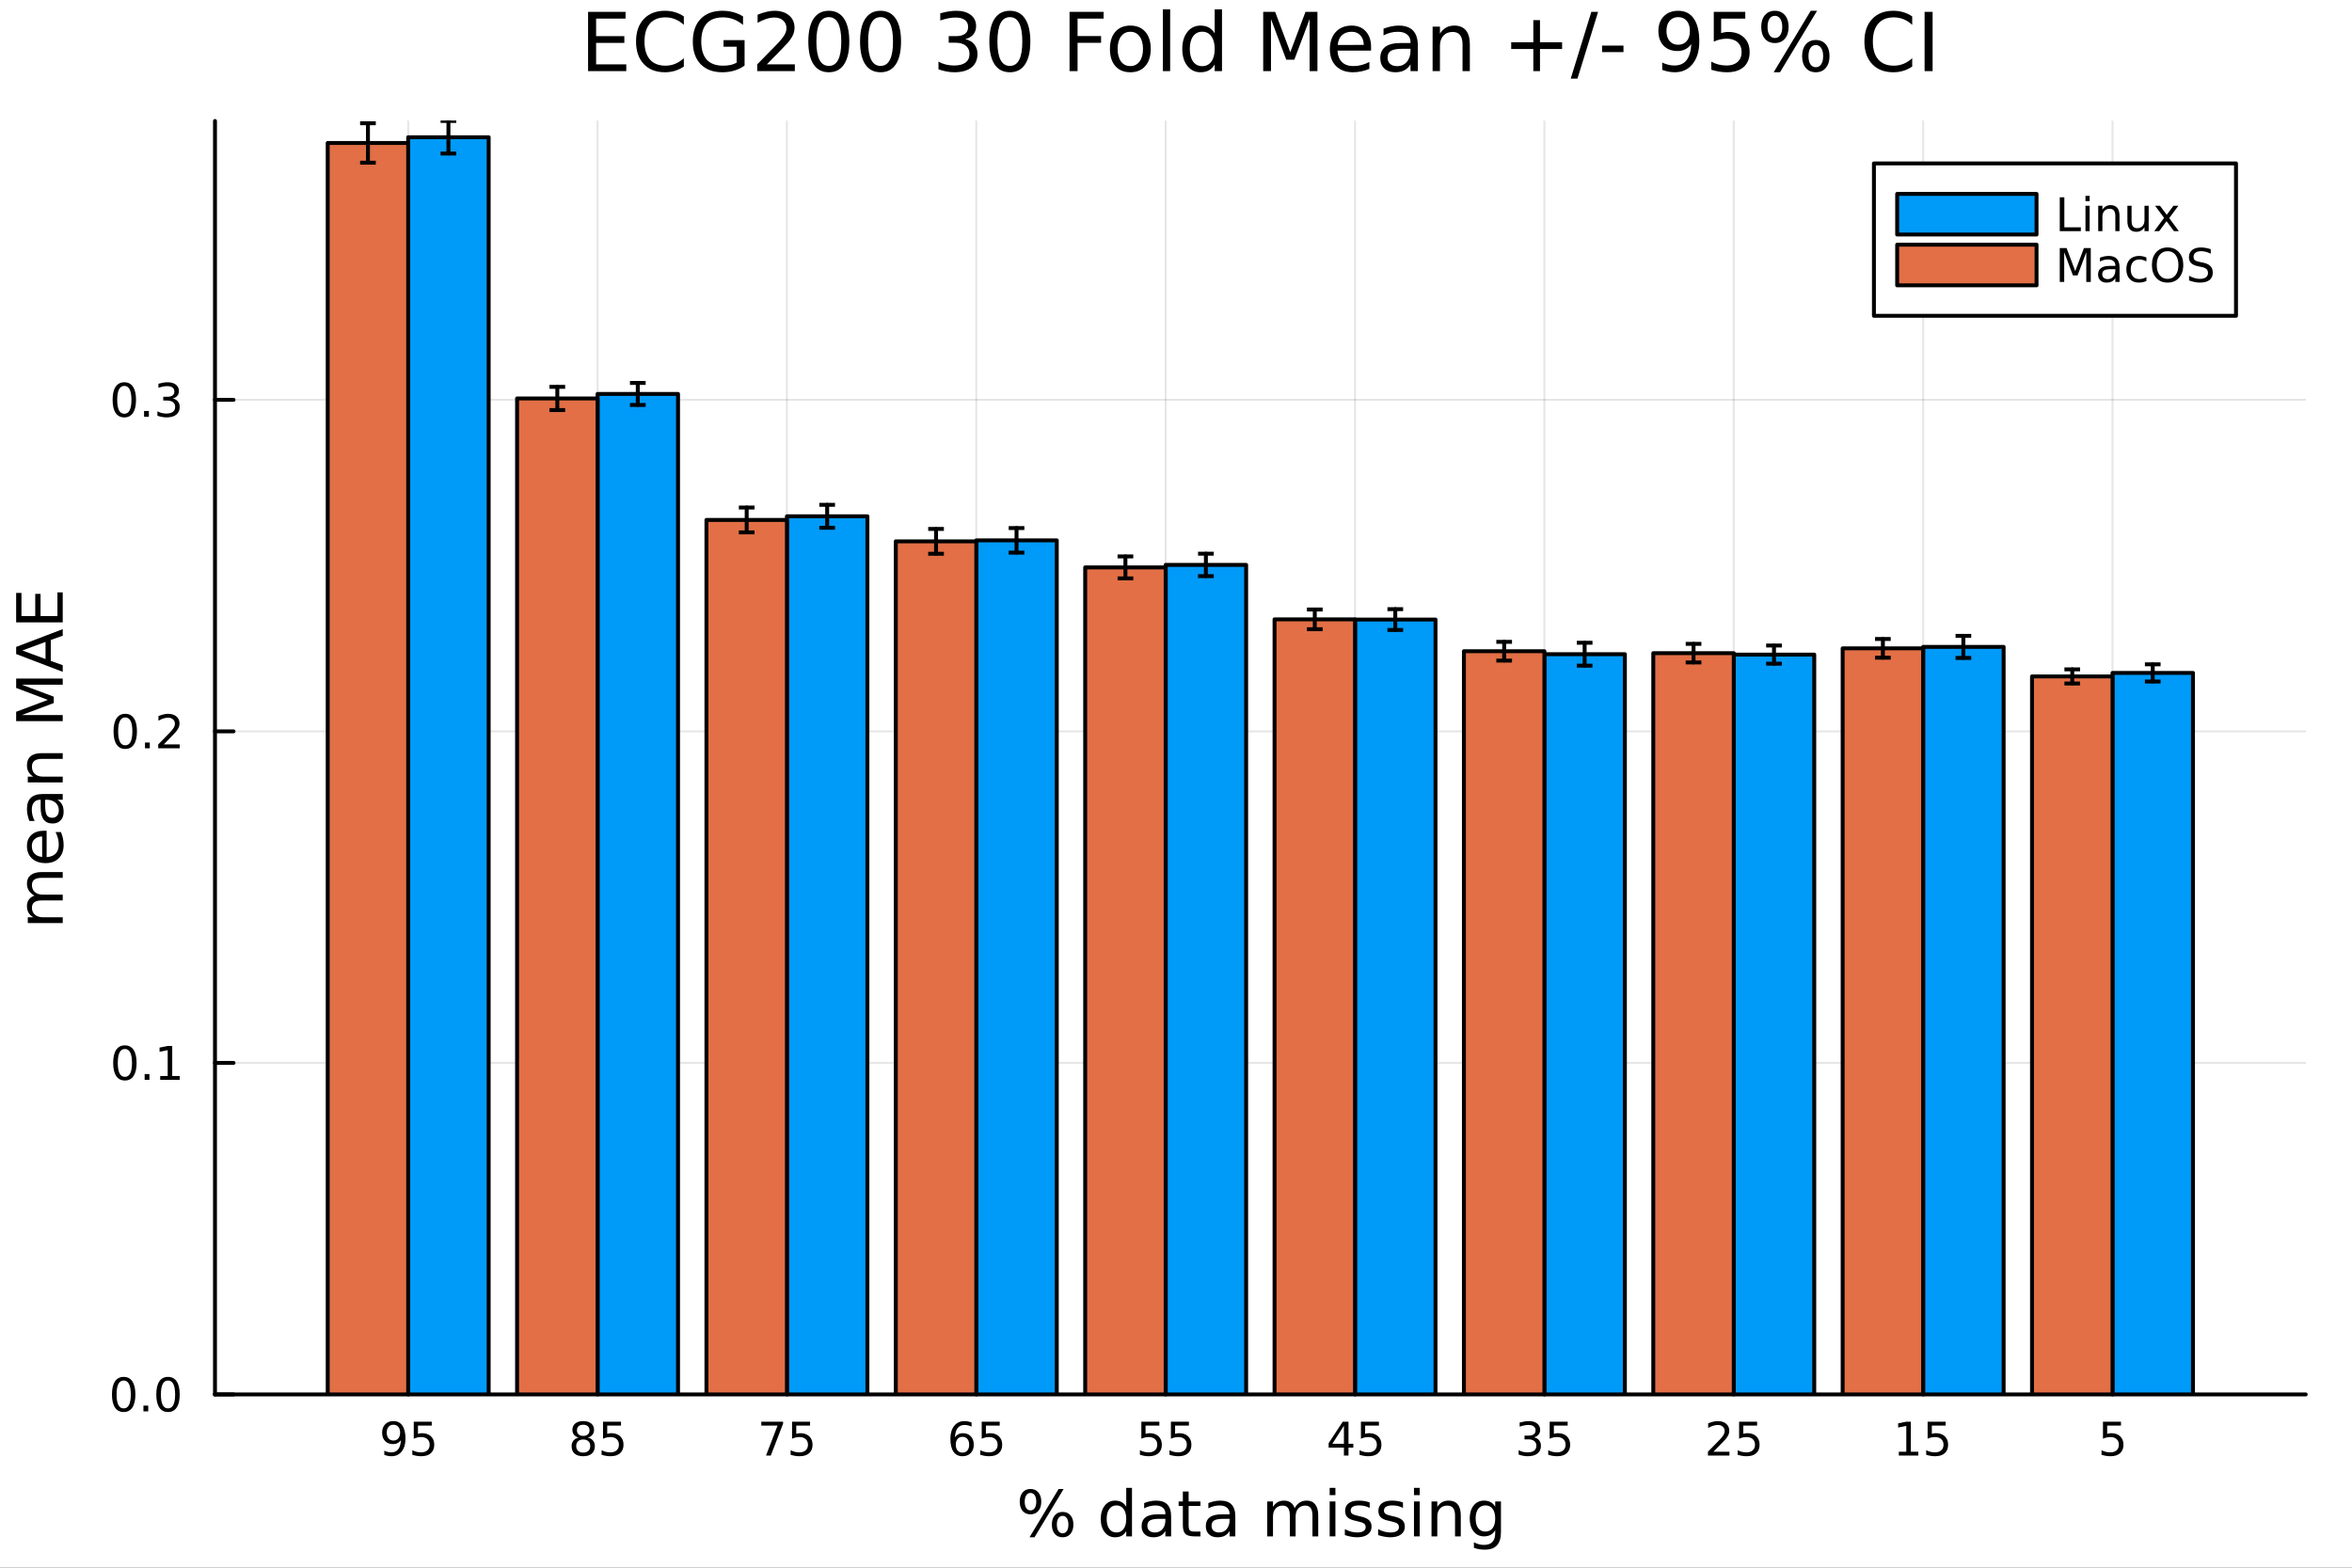 <?xml version="1.0" encoding="utf-8"?>
<svg xmlns="http://www.w3.org/2000/svg" xmlns:xlink="http://www.w3.org/1999/xlink" width="600" height="400" viewBox="0 0 2400 1600">
<rect x="0" y="0" width="2400" height="1600" fill="#333333" stroke="none"/>
<defs>
  <clipPath id="clip400">
    <rect x="0" y="0" width="2400" height="1600"/>
  </clipPath>
</defs>
<path clip-path="url(#clip400)" d="M0 1600 L2400 1600 L2400 8.88178e-14 L0 8.88178e-14  Z" fill="#ffffff" fill-rule="evenodd" fill-opacity="1"/>
<defs>
  <clipPath id="clip401">
    <rect x="480" y="0" width="1681" height="1600"/>
  </clipPath>
</defs>
<path clip-path="url(#clip400)" d="M219.38 1423.18 L2352.76 1423.18 L2352.76 123.472 L219.38 123.472  Z" fill="#ffffff" fill-rule="evenodd" fill-opacity="1"/>
<defs>
  <clipPath id="clip402">
    <rect x="219" y="123" width="2134" height="1301"/>
  </clipPath>
</defs>
<polyline clip-path="url(#clip402)" style="stroke:#000000; stroke-linecap:round; stroke-linejoin:round; stroke-width:2; stroke-opacity:0.1; fill:none" points="2155.62,1423.18 2155.62,123.472 "/>
<polyline clip-path="url(#clip402)" style="stroke:#000000; stroke-linecap:round; stroke-linejoin:round; stroke-width:2; stroke-opacity:0.1; fill:none" points="1962.38,1423.18 1962.38,123.472 "/>
<polyline clip-path="url(#clip402)" style="stroke:#000000; stroke-linecap:round; stroke-linejoin:round; stroke-width:2; stroke-opacity:0.1; fill:none" points="1769.15,1423.18 1769.15,123.472 "/>
<polyline clip-path="url(#clip402)" style="stroke:#000000; stroke-linecap:round; stroke-linejoin:round; stroke-width:2; stroke-opacity:0.1; fill:none" points="1575.92,1423.18 1575.92,123.472 "/>
<polyline clip-path="url(#clip402)" style="stroke:#000000; stroke-linecap:round; stroke-linejoin:round; stroke-width:2; stroke-opacity:0.1; fill:none" points="1382.68,1423.18 1382.68,123.472 "/>
<polyline clip-path="url(#clip402)" style="stroke:#000000; stroke-linecap:round; stroke-linejoin:round; stroke-width:2; stroke-opacity:0.1; fill:none" points="1189.45,1423.18 1189.45,123.472 "/>
<polyline clip-path="url(#clip402)" style="stroke:#000000; stroke-linecap:round; stroke-linejoin:round; stroke-width:2; stroke-opacity:0.1; fill:none" points="996.218,1423.18 996.218,123.472 "/>
<polyline clip-path="url(#clip402)" style="stroke:#000000; stroke-linecap:round; stroke-linejoin:round; stroke-width:2; stroke-opacity:0.1; fill:none" points="802.985,1423.18 802.985,123.472 "/>
<polyline clip-path="url(#clip402)" style="stroke:#000000; stroke-linecap:round; stroke-linejoin:round; stroke-width:2; stroke-opacity:0.1; fill:none" points="609.752,1423.18 609.752,123.472 "/>
<polyline clip-path="url(#clip402)" style="stroke:#000000; stroke-linecap:round; stroke-linejoin:round; stroke-width:2; stroke-opacity:0.1; fill:none" points="416.519,1423.18 416.519,123.472 "/>
<polyline clip-path="url(#clip402)" style="stroke:#000000; stroke-linecap:round; stroke-linejoin:round; stroke-width:2; stroke-opacity:0.1; fill:none" points="2352.76,1423.18 219.38,1423.18 "/>
<polyline clip-path="url(#clip402)" style="stroke:#000000; stroke-linecap:round; stroke-linejoin:round; stroke-width:2; stroke-opacity:0.1; fill:none" points="2352.76,1084.8 219.38,1084.8 "/>
<polyline clip-path="url(#clip402)" style="stroke:#000000; stroke-linecap:round; stroke-linejoin:round; stroke-width:2; stroke-opacity:0.1; fill:none" points="2352.76,746.429 219.38,746.429 "/>
<polyline clip-path="url(#clip402)" style="stroke:#000000; stroke-linecap:round; stroke-linejoin:round; stroke-width:2; stroke-opacity:0.1; fill:none" points="2352.76,408.054 219.38,408.054 "/>
<polyline clip-path="url(#clip400)" style="stroke:#000000; stroke-linecap:round; stroke-linejoin:round; stroke-width:4; stroke-opacity:1; fill:none" points="2352.76,1423.18 219.38,1423.18 "/>
<polyline clip-path="url(#clip400)" style="stroke:#000000; stroke-linecap:round; stroke-linejoin:round; stroke-width:4; stroke-opacity:1; fill:none" points="2155.62,1423.18 2155.62,1404.28 "/>
<polyline clip-path="url(#clip400)" style="stroke:#000000; stroke-linecap:round; stroke-linejoin:round; stroke-width:4; stroke-opacity:1; fill:none" points="1962.38,1423.18 1962.38,1404.28 "/>
<polyline clip-path="url(#clip400)" style="stroke:#000000; stroke-linecap:round; stroke-linejoin:round; stroke-width:4; stroke-opacity:1; fill:none" points="1769.15,1423.18 1769.15,1404.28 "/>
<polyline clip-path="url(#clip400)" style="stroke:#000000; stroke-linecap:round; stroke-linejoin:round; stroke-width:4; stroke-opacity:1; fill:none" points="1575.92,1423.18 1575.92,1404.28 "/>
<polyline clip-path="url(#clip400)" style="stroke:#000000; stroke-linecap:round; stroke-linejoin:round; stroke-width:4; stroke-opacity:1; fill:none" points="1382.68,1423.18 1382.68,1404.28 "/>
<polyline clip-path="url(#clip400)" style="stroke:#000000; stroke-linecap:round; stroke-linejoin:round; stroke-width:4; stroke-opacity:1; fill:none" points="1189.45,1423.18 1189.45,1404.28 "/>
<polyline clip-path="url(#clip400)" style="stroke:#000000; stroke-linecap:round; stroke-linejoin:round; stroke-width:4; stroke-opacity:1; fill:none" points="996.218,1423.18 996.218,1404.28 "/>
<polyline clip-path="url(#clip400)" style="stroke:#000000; stroke-linecap:round; stroke-linejoin:round; stroke-width:4; stroke-opacity:1; fill:none" points="802.985,1423.18 802.985,1404.28 "/>
<polyline clip-path="url(#clip400)" style="stroke:#000000; stroke-linecap:round; stroke-linejoin:round; stroke-width:4; stroke-opacity:1; fill:none" points="609.752,1423.18 609.752,1404.28 "/>
<polyline clip-path="url(#clip400)" style="stroke:#000000; stroke-linecap:round; stroke-linejoin:round; stroke-width:4; stroke-opacity:1; fill:none" points="416.519,1423.18 416.519,1404.28 "/>
<path clip-path="url(#clip400)" d="M2145.89 1451.02 L2164.25 1451.02 L2164.25 1454.96 L2150.18 1454.96 L2150.18 1463.43 Q2151.2 1463.08 2152.21 1462.92 Q2153.23 1462.73 2154.25 1462.73 Q2160.04 1462.73 2163.42 1465.9 Q2166.8 1469.08 2166.8 1474.49 Q2166.8 1480.07 2163.32 1483.17 Q2159.85 1486.25 2153.53 1486.25 Q2151.36 1486.25 2149.09 1485.88 Q2146.84 1485.51 2144.44 1484.77 L2144.44 1480.07 Q2146.52 1481.2 2148.74 1481.76 Q2150.96 1482.32 2153.44 1482.32 Q2157.45 1482.32 2159.78 1480.21 Q2162.12 1478.1 2162.12 1474.49 Q2162.12 1470.88 2159.78 1468.77 Q2157.45 1466.67 2153.44 1466.67 Q2151.57 1466.67 2149.69 1467.08 Q2147.84 1467.5 2145.89 1468.38 L2145.89 1451.02 Z" fill="#000000" fill-rule="nonzero" fill-opacity="1" /><path clip-path="url(#clip400)" d="M1937.57 1481.64 L1945.21 1481.64 L1945.21 1455.28 L1936.9 1456.95 L1936.9 1452.69 L1945.16 1451.02 L1949.84 1451.02 L1949.84 1481.64 L1957.48 1481.64 L1957.48 1485.58 L1937.57 1485.58 L1937.57 1481.64 Z" fill="#000000" fill-rule="nonzero" fill-opacity="1" /><path clip-path="url(#clip400)" d="M1966.97 1451.02 L1985.32 1451.02 L1985.32 1454.96 L1971.25 1454.96 L1971.25 1463.43 Q1972.27 1463.08 1973.29 1462.92 Q1974.3 1462.73 1975.32 1462.73 Q1981.11 1462.73 1984.49 1465.9 Q1987.87 1469.08 1987.87 1474.49 Q1987.87 1480.07 1984.4 1483.17 Q1980.93 1486.25 1974.61 1486.25 Q1972.43 1486.25 1970.16 1485.88 Q1967.92 1485.51 1965.51 1484.77 L1965.51 1480.07 Q1967.59 1481.2 1969.81 1481.76 Q1972.04 1482.32 1974.51 1482.32 Q1978.52 1482.32 1980.86 1480.21 Q1983.19 1478.1 1983.19 1474.49 Q1983.19 1470.88 1980.86 1468.77 Q1978.52 1466.67 1974.51 1466.67 Q1972.64 1466.67 1970.76 1467.08 Q1968.91 1467.5 1966.97 1468.38 L1966.97 1451.02 Z" fill="#000000" fill-rule="nonzero" fill-opacity="1" /><path clip-path="url(#clip400)" d="M1748.42 1481.64 L1764.74 1481.64 L1764.74 1485.58 L1742.8 1485.58 L1742.8 1481.64 Q1745.46 1478.89 1750.04 1474.26 Q1754.65 1469.61 1755.83 1468.27 Q1758.07 1465.74 1758.95 1464.01 Q1759.86 1462.25 1759.86 1460.56 Q1759.86 1457.8 1757.91 1456.07 Q1755.99 1454.33 1752.89 1454.33 Q1750.69 1454.33 1748.24 1455.09 Q1745.81 1455.86 1743.03 1457.41 L1743.03 1452.69 Q1745.85 1451.55 1748.31 1450.97 Q1750.76 1450.39 1752.8 1450.39 Q1758.17 1450.39 1761.36 1453.08 Q1764.56 1455.77 1764.56 1460.26 Q1764.56 1462.39 1763.75 1464.31 Q1762.96 1466.2 1760.85 1468.8 Q1760.27 1469.47 1757.17 1472.69 Q1754.07 1475.88 1748.42 1481.64 Z" fill="#000000" fill-rule="nonzero" fill-opacity="1" /><path clip-path="url(#clip400)" d="M1774.6 1451.02 L1792.96 1451.02 L1792.96 1454.96 L1778.88 1454.96 L1778.88 1463.43 Q1779.9 1463.08 1780.92 1462.92 Q1781.94 1462.73 1782.96 1462.73 Q1788.75 1462.73 1792.13 1465.9 Q1795.5 1469.08 1795.5 1474.49 Q1795.5 1480.07 1792.03 1483.17 Q1788.56 1486.25 1782.24 1486.25 Q1780.06 1486.25 1777.8 1485.88 Q1775.55 1485.51 1773.14 1484.77 L1773.14 1480.07 Q1775.23 1481.2 1777.45 1481.76 Q1779.67 1482.32 1782.15 1482.32 Q1786.15 1482.32 1788.49 1480.21 Q1790.83 1478.1 1790.83 1474.49 Q1790.83 1470.88 1788.49 1468.77 Q1786.15 1466.67 1782.15 1466.67 Q1780.27 1466.67 1778.4 1467.08 Q1776.55 1467.5 1774.6 1468.38 L1774.6 1451.02 Z" fill="#000000" fill-rule="nonzero" fill-opacity="1" /><path clip-path="url(#clip400)" d="M1565.26 1466.95 Q1568.61 1467.66 1570.49 1469.93 Q1572.39 1472.2 1572.39 1475.53 Q1572.39 1480.65 1568.87 1483.45 Q1565.35 1486.25 1558.87 1486.25 Q1556.69 1486.25 1554.38 1485.81 Q1552.09 1485.39 1549.63 1484.54 L1549.63 1480.02 Q1551.58 1481.16 1553.89 1481.74 Q1556.21 1482.32 1558.73 1482.32 Q1563.13 1482.32 1565.42 1480.58 Q1567.73 1478.84 1567.73 1475.53 Q1567.73 1472.48 1565.58 1470.77 Q1563.45 1469.03 1559.63 1469.03 L1555.61 1469.03 L1555.61 1465.19 L1559.82 1465.19 Q1563.27 1465.19 1565.1 1463.82 Q1566.92 1462.43 1566.92 1459.84 Q1566.92 1457.18 1565.03 1455.77 Q1563.15 1454.33 1559.63 1454.33 Q1557.71 1454.33 1555.51 1454.75 Q1553.31 1455.16 1550.67 1456.04 L1550.67 1451.88 Q1553.34 1451.14 1555.65 1450.77 Q1557.99 1450.39 1560.05 1450.39 Q1565.37 1450.39 1568.48 1452.83 Q1571.58 1455.23 1571.58 1459.35 Q1571.58 1462.22 1569.93 1464.21 Q1568.29 1466.18 1565.26 1466.95 Z" fill="#000000" fill-rule="nonzero" fill-opacity="1" /><path clip-path="url(#clip400)" d="M1581.3 1451.02 L1599.66 1451.02 L1599.66 1454.96 L1585.58 1454.96 L1585.58 1463.43 Q1586.6 1463.08 1587.62 1462.92 Q1588.64 1462.73 1589.66 1462.73 Q1595.44 1462.73 1598.82 1465.9 Q1602.2 1469.08 1602.2 1474.49 Q1602.2 1480.07 1598.73 1483.17 Q1595.26 1486.25 1588.94 1486.25 Q1586.76 1486.25 1584.49 1485.88 Q1582.25 1485.51 1579.84 1484.77 L1579.84 1480.07 Q1581.92 1481.2 1584.15 1481.76 Q1586.37 1482.32 1588.85 1482.32 Q1592.85 1482.32 1595.19 1480.21 Q1597.53 1478.1 1597.53 1474.49 Q1597.53 1470.88 1595.19 1468.77 Q1592.85 1466.67 1588.85 1466.67 Q1586.97 1466.67 1585.1 1467.08 Q1583.24 1467.5 1581.3 1468.38 L1581.3 1451.02 Z" fill="#000000" fill-rule="nonzero" fill-opacity="1" /><path clip-path="url(#clip400)" d="M1371.35 1455.09 L1359.55 1473.54 L1371.35 1473.54 L1371.35 1455.09 M1370.13 1451.02 L1376.01 1451.02 L1376.01 1473.54 L1380.94 1473.54 L1380.94 1477.43 L1376.01 1477.43 L1376.01 1485.58 L1371.35 1485.58 L1371.35 1477.43 L1355.75 1477.43 L1355.75 1472.92 L1370.13 1451.02 Z" fill="#000000" fill-rule="nonzero" fill-opacity="1" /><path clip-path="url(#clip400)" d="M1388.71 1451.02 L1407.07 1451.02 L1407.07 1454.96 L1393 1454.96 L1393 1463.43 Q1394.02 1463.08 1395.03 1462.92 Q1396.05 1462.73 1397.07 1462.73 Q1402.86 1462.73 1406.24 1465.9 Q1409.62 1469.08 1409.62 1474.49 Q1409.62 1480.07 1406.15 1483.17 Q1402.67 1486.25 1396.35 1486.25 Q1394.18 1486.25 1391.91 1485.88 Q1389.66 1485.51 1387.26 1484.77 L1387.26 1480.07 Q1389.34 1481.2 1391.56 1481.76 Q1393.78 1482.32 1396.26 1482.32 Q1400.27 1482.32 1402.6 1480.21 Q1404.94 1478.1 1404.94 1474.49 Q1404.94 1470.88 1402.6 1468.77 Q1400.27 1466.67 1396.26 1466.67 Q1394.39 1466.67 1392.51 1467.08 Q1390.66 1467.5 1388.71 1468.38 L1388.71 1451.02 Z" fill="#000000" fill-rule="nonzero" fill-opacity="1" /><path clip-path="url(#clip400)" d="M1164.65 1451.02 L1183 1451.02 L1183 1454.96 L1168.93 1454.96 L1168.93 1463.43 Q1169.95 1463.08 1170.97 1462.92 Q1171.99 1462.73 1173 1462.73 Q1178.79 1462.73 1182.17 1465.9 Q1185.55 1469.08 1185.55 1474.49 Q1185.55 1480.07 1182.08 1483.17 Q1178.61 1486.25 1172.29 1486.25 Q1170.11 1486.25 1167.84 1485.88 Q1165.6 1485.51 1163.19 1484.77 L1163.19 1480.07 Q1165.27 1481.2 1167.5 1481.76 Q1169.72 1482.32 1172.19 1482.32 Q1176.2 1482.32 1178.54 1480.21 Q1180.88 1478.1 1180.88 1474.49 Q1180.88 1470.88 1178.54 1468.77 Q1176.2 1466.67 1172.19 1466.67 Q1170.32 1466.67 1168.44 1467.08 Q1166.59 1467.5 1164.65 1468.38 L1164.65 1451.02 Z" fill="#000000" fill-rule="nonzero" fill-opacity="1" /><path clip-path="url(#clip400)" d="M1194.81 1451.02 L1213.17 1451.02 L1213.17 1454.96 L1199.09 1454.96 L1199.09 1463.43 Q1200.11 1463.08 1201.13 1462.92 Q1202.15 1462.73 1203.17 1462.73 Q1208.95 1462.73 1212.33 1465.9 Q1215.71 1469.08 1215.71 1474.49 Q1215.71 1480.07 1212.24 1483.17 Q1208.77 1486.25 1202.45 1486.25 Q1200.27 1486.25 1198 1485.88 Q1195.76 1485.51 1193.35 1484.77 L1193.35 1480.07 Q1195.44 1481.2 1197.66 1481.76 Q1199.88 1482.32 1202.36 1482.32 Q1206.36 1482.32 1208.7 1480.21 Q1211.04 1478.1 1211.04 1474.49 Q1211.04 1470.88 1208.7 1468.77 Q1206.36 1466.67 1202.36 1466.67 Q1200.48 1466.67 1198.61 1467.08 Q1196.75 1467.5 1194.81 1468.38 L1194.81 1451.02 Z" fill="#000000" fill-rule="nonzero" fill-opacity="1" /><path clip-path="url(#clip400)" d="M982.121 1466.44 Q978.973 1466.44 977.121 1468.59 Q975.293 1470.74 975.293 1474.49 Q975.293 1478.22 977.121 1480.39 Q978.973 1482.55 982.121 1482.55 Q985.269 1482.55 987.098 1480.39 Q988.95 1478.22 988.95 1474.49 Q988.95 1470.74 987.098 1468.59 Q985.269 1466.44 982.121 1466.44 M991.404 1451.78 L991.404 1456.04 Q989.644 1455.21 987.839 1454.77 Q986.057 1454.33 984.297 1454.33 Q979.668 1454.33 977.214 1457.45 Q974.783 1460.58 974.436 1466.9 Q975.802 1464.89 977.862 1463.82 Q979.922 1462.73 982.399 1462.73 Q987.607 1462.73 990.617 1465.9 Q993.649 1469.05 993.649 1474.49 Q993.649 1479.82 990.501 1483.03 Q987.353 1486.25 982.121 1486.25 Q976.126 1486.25 972.955 1481.67 Q969.783 1477.06 969.783 1468.33 Q969.783 1460.14 973.672 1455.28 Q977.561 1450.39 984.112 1450.39 Q985.871 1450.39 987.654 1450.74 Q989.459 1451.09 991.404 1451.78 Z" fill="#000000" fill-rule="nonzero" fill-opacity="1" /><path clip-path="url(#clip400)" d="M1001.75 1451.02 L1020.11 1451.02 L1020.11 1454.96 L1006.03 1454.96 L1006.03 1463.43 Q1007.05 1463.08 1008.07 1462.92 Q1009.09 1462.73 1010.11 1462.73 Q1015.89 1462.73 1019.27 1465.9 Q1022.65 1469.08 1022.65 1474.49 Q1022.65 1480.07 1019.18 1483.17 Q1015.71 1486.25 1009.39 1486.25 Q1007.21 1486.25 1004.95 1485.88 Q1002.7 1485.51 1000.29 1484.77 L1000.29 1480.07 Q1002.38 1481.2 1004.6 1481.76 Q1006.82 1482.32 1009.3 1482.32 Q1013.3 1482.32 1015.64 1480.21 Q1017.98 1478.1 1017.98 1474.49 Q1017.98 1470.88 1015.64 1468.77 Q1013.3 1466.67 1009.3 1466.67 Q1007.42 1466.67 1005.55 1467.08 Q1003.7 1467.5 1001.75 1468.38 L1001.75 1451.02 Z" fill="#000000" fill-rule="nonzero" fill-opacity="1" /><path clip-path="url(#clip400)" d="M776.84 1451.02 L799.062 1451.02 L799.062 1453.01 L786.516 1485.58 L781.631 1485.58 L793.437 1454.96 L776.84 1454.96 L776.84 1451.02 Z" fill="#000000" fill-rule="nonzero" fill-opacity="1" /><path clip-path="url(#clip400)" d="M808.228 1451.02 L826.585 1451.02 L826.585 1454.96 L812.511 1454.96 L812.511 1463.43 Q813.529 1463.08 814.548 1462.92 Q815.566 1462.73 816.585 1462.73 Q822.372 1462.73 825.752 1465.9 Q829.131 1469.08 829.131 1474.49 Q829.131 1480.07 825.659 1483.17 Q822.187 1486.25 815.867 1486.25 Q813.691 1486.25 811.423 1485.88 Q809.178 1485.51 806.77 1484.77 L806.77 1480.07 Q808.853 1481.2 811.076 1481.76 Q813.298 1482.32 815.775 1482.32 Q819.779 1482.32 822.117 1480.21 Q824.455 1478.1 824.455 1474.49 Q824.455 1470.88 822.117 1468.77 Q819.779 1466.67 815.775 1466.67 Q813.9 1466.67 812.025 1467.08 Q810.173 1467.5 808.228 1468.38 L808.228 1451.02 Z" fill="#000000" fill-rule="nonzero" fill-opacity="1" /><path clip-path="url(#clip400)" d="M595.123 1469.17 Q591.79 1469.17 589.868 1470.95 Q587.97 1472.73 587.97 1475.86 Q587.97 1478.98 589.868 1480.77 Q591.79 1482.55 595.123 1482.55 Q598.456 1482.55 600.377 1480.77 Q602.299 1478.96 602.299 1475.86 Q602.299 1472.73 600.377 1470.95 Q598.479 1469.17 595.123 1469.17 M590.447 1467.18 Q587.438 1466.44 585.748 1464.38 Q584.081 1462.32 584.081 1459.35 Q584.081 1455.21 587.021 1452.8 Q589.984 1450.39 595.123 1450.39 Q600.285 1450.39 603.225 1452.8 Q606.164 1455.21 606.164 1459.35 Q606.164 1462.32 604.475 1464.38 Q602.808 1466.44 599.822 1467.18 Q603.202 1467.96 605.077 1470.26 Q606.975 1472.55 606.975 1475.86 Q606.975 1480.88 603.896 1483.57 Q600.84 1486.25 595.123 1486.25 Q589.405 1486.25 586.327 1483.57 Q583.271 1480.88 583.271 1475.86 Q583.271 1472.55 585.169 1470.26 Q587.067 1467.96 590.447 1467.18 M588.734 1459.79 Q588.734 1462.48 590.401 1463.98 Q592.09 1465.49 595.123 1465.49 Q598.132 1465.49 599.822 1463.98 Q601.535 1462.48 601.535 1459.79 Q601.535 1457.11 599.822 1455.6 Q598.132 1454.1 595.123 1454.1 Q592.09 1454.1 590.401 1455.6 Q588.734 1457.11 588.734 1459.79 Z" fill="#000000" fill-rule="nonzero" fill-opacity="1" /><path clip-path="url(#clip400)" d="M615.331 1451.02 L633.687 1451.02 L633.687 1454.96 L619.613 1454.96 L619.613 1463.43 Q620.632 1463.08 621.651 1462.92 Q622.669 1462.73 623.688 1462.73 Q629.475 1462.73 632.854 1465.9 Q636.234 1469.08 636.234 1474.49 Q636.234 1480.07 632.762 1483.17 Q629.289 1486.25 622.97 1486.25 Q620.794 1486.25 618.526 1485.88 Q616.28 1485.51 613.873 1484.77 L613.873 1480.07 Q615.956 1481.2 618.178 1481.76 Q620.401 1482.32 622.877 1482.32 Q626.882 1482.32 629.22 1480.21 Q631.558 1478.1 631.558 1474.49 Q631.558 1470.88 629.22 1468.77 Q626.882 1466.67 622.877 1466.67 Q621.002 1466.67 619.127 1467.08 Q617.276 1467.5 615.331 1468.38 L615.331 1451.02 Z" fill="#000000" fill-rule="nonzero" fill-opacity="1" /><path clip-path="url(#clip400)" d="M392.145 1484.86 L392.145 1480.6 Q393.904 1481.44 395.709 1481.88 Q397.515 1482.32 399.251 1482.32 Q403.881 1482.32 406.311 1479.21 Q408.765 1476.09 409.112 1469.75 Q407.769 1471.74 405.709 1472.8 Q403.649 1473.87 401.149 1473.87 Q395.964 1473.87 392.932 1470.74 Q389.922 1467.59 389.922 1462.15 Q389.922 1456.83 393.07 1453.61 Q396.219 1450.39 401.45 1450.39 Q407.445 1450.39 410.593 1455 Q413.765 1459.58 413.765 1468.33 Q413.765 1476.51 409.876 1481.39 Q406.01 1486.25 399.459 1486.25 Q397.7 1486.25 395.895 1485.9 Q394.089 1485.56 392.145 1484.86 M401.45 1470.21 Q404.598 1470.21 406.427 1468.06 Q408.279 1465.9 408.279 1462.15 Q408.279 1458.43 406.427 1456.27 Q404.598 1454.1 401.45 1454.1 Q398.302 1454.1 396.45 1456.27 Q394.621 1458.43 394.621 1462.15 Q394.621 1465.9 396.45 1468.06 Q398.302 1470.21 401.45 1470.21 Z" fill="#000000" fill-rule="nonzero" fill-opacity="1" /><path clip-path="url(#clip400)" d="M422.214 1451.02 L440.57 1451.02 L440.57 1454.96 L426.496 1454.96 L426.496 1463.43 Q427.515 1463.08 428.533 1462.92 Q429.552 1462.73 430.57 1462.73 Q436.357 1462.73 439.737 1465.9 Q443.116 1469.08 443.116 1474.49 Q443.116 1480.07 439.644 1483.17 Q436.172 1486.25 429.853 1486.25 Q427.677 1486.25 425.408 1485.88 Q423.163 1485.51 420.755 1484.77 L420.755 1480.07 Q422.839 1481.2 425.061 1481.76 Q427.283 1482.32 429.76 1482.32 Q433.765 1482.32 436.103 1480.21 Q438.441 1478.1 438.441 1474.49 Q438.441 1470.88 436.103 1468.77 Q433.765 1466.67 429.76 1466.67 Q427.885 1466.67 426.01 1467.08 Q424.158 1467.5 422.214 1468.38 L422.214 1451.02 Z" fill="#000000" fill-rule="nonzero" fill-opacity="1" /><path clip-path="url(#clip400)" d="M1084.35 1547.13 Q1081.59 1547.13 1079.99 1549.49 Q1078.43 1551.84 1078.43 1556.04 Q1078.43 1560.18 1079.99 1562.57 Q1081.59 1564.92 1084.35 1564.92 Q1087.06 1564.92 1088.62 1562.57 Q1090.21 1560.18 1090.21 1556.04 Q1090.21 1551.87 1088.62 1549.52 Q1087.06 1547.13 1084.35 1547.13 M1084.35 1543.09 Q1089.38 1543.09 1092.34 1546.59 Q1095.3 1550.09 1095.3 1556.04 Q1095.3 1562 1092.31 1565.5 Q1089.35 1568.97 1084.35 1568.97 Q1079.26 1568.97 1076.3 1565.5 Q1073.34 1562 1073.34 1556.04 Q1073.34 1550.06 1076.3 1546.59 Q1079.29 1543.09 1084.35 1543.09 M1051.51 1523.71 Q1048.77 1523.71 1047.18 1526.09 Q1045.62 1528.45 1045.62 1532.59 Q1045.62 1536.79 1047.18 1539.14 Q1048.74 1541.5 1051.51 1541.5 Q1054.28 1541.5 1055.84 1539.14 Q1057.43 1536.79 1057.43 1532.59 Q1057.43 1528.48 1055.84 1526.09 Q1054.24 1523.71 1051.51 1523.71 M1080.25 1519.66 L1085.34 1519.66 L1055.61 1568.97 L1050.52 1568.97 L1080.25 1519.66 M1051.51 1519.66 Q1056.54 1519.66 1059.53 1523.17 Q1062.52 1526.63 1062.52 1532.59 Q1062.52 1538.6 1059.53 1542.07 Q1056.57 1545.54 1051.51 1545.54 Q1046.45 1545.54 1043.49 1542.07 Q1040.56 1538.57 1040.56 1532.59 Q1040.56 1526.67 1043.52 1523.17 Q1046.48 1519.66 1051.51 1519.66 Z" fill="#000000" fill-rule="nonzero" fill-opacity="1" /><path clip-path="url(#clip400)" d="M1149.22 1537.81 L1149.22 1518.52 L1155.08 1518.52 L1155.08 1568.04 L1149.22 1568.04 L1149.22 1562.7 Q1147.38 1565.88 1144.54 1567.44 Q1141.74 1568.97 1137.79 1568.97 Q1131.33 1568.97 1127.26 1563.81 Q1123.22 1558.65 1123.22 1550.25 Q1123.22 1541.85 1127.26 1536.69 Q1131.33 1531.54 1137.79 1531.54 Q1141.74 1531.54 1144.54 1533.1 Q1147.38 1534.62 1149.22 1537.81 M1129.26 1550.25 Q1129.26 1556.71 1131.91 1560.4 Q1134.58 1564.07 1139.23 1564.07 Q1143.87 1564.07 1146.55 1560.4 Q1149.22 1556.71 1149.22 1550.25 Q1149.22 1543.79 1146.55 1540.13 Q1143.87 1536.44 1139.23 1536.44 Q1134.58 1536.44 1131.91 1540.13 Q1129.26 1543.79 1129.26 1550.25 Z" fill="#000000" fill-rule="nonzero" fill-opacity="1" /><path clip-path="url(#clip400)" d="M1183.34 1550.12 Q1176.24 1550.12 1173.51 1551.75 Q1170.77 1553.37 1170.77 1557.29 Q1170.77 1560.4 1172.81 1562.25 Q1174.88 1564.07 1178.41 1564.07 Q1183.28 1564.07 1186.21 1560.63 Q1189.17 1557.16 1189.17 1551.43 L1189.17 1550.12 L1183.34 1550.12 M1195.02 1547.71 L1195.02 1568.04 L1189.17 1568.04 L1189.17 1562.63 Q1187.16 1565.88 1184.17 1567.44 Q1181.18 1568.97 1176.85 1568.97 Q1171.37 1568.97 1168.13 1565.91 Q1164.91 1562.82 1164.91 1557.67 Q1164.91 1551.65 1168.92 1548.6 Q1172.97 1545.54 1180.95 1545.54 L1189.17 1545.54 L1189.17 1544.97 Q1189.17 1540.93 1186.49 1538.73 Q1183.85 1536.5 1179.04 1536.5 Q1175.99 1536.5 1173.09 1537.23 Q1170.2 1537.97 1167.52 1539.43 L1167.52 1534.02 Q1170.74 1532.78 1173.76 1532.17 Q1176.78 1531.54 1179.65 1531.54 Q1187.38 1531.54 1191.2 1535.55 Q1195.02 1539.56 1195.02 1547.71 Z" fill="#000000" fill-rule="nonzero" fill-opacity="1" /><path clip-path="url(#clip400)" d="M1212.88 1522.27 L1212.88 1532.4 L1224.94 1532.4 L1224.94 1536.95 L1212.88 1536.95 L1212.88 1556.3 Q1212.88 1560.66 1214.06 1561.9 Q1215.27 1563.14 1218.93 1563.14 L1224.94 1563.14 L1224.94 1568.04 L1218.93 1568.04 Q1212.15 1568.04 1209.57 1565.53 Q1206.99 1562.98 1206.99 1556.3 L1206.99 1536.95 L1202.69 1536.95 L1202.69 1532.4 L1206.99 1532.4 L1206.99 1522.27 L1212.88 1522.27 Z" fill="#000000" fill-rule="nonzero" fill-opacity="1" /><path clip-path="url(#clip400)" d="M1248.84 1550.12 Q1241.75 1550.12 1239.01 1551.75 Q1236.27 1553.37 1236.27 1557.29 Q1236.27 1560.4 1238.31 1562.25 Q1240.38 1564.07 1243.91 1564.07 Q1248.78 1564.07 1251.71 1560.63 Q1254.67 1557.16 1254.67 1551.43 L1254.67 1550.12 L1248.84 1550.12 M1260.53 1547.71 L1260.53 1568.04 L1254.67 1568.04 L1254.67 1562.63 Q1252.66 1565.88 1249.67 1567.44 Q1246.68 1568.97 1242.35 1568.97 Q1236.88 1568.97 1233.63 1565.91 Q1230.42 1562.82 1230.42 1557.67 Q1230.42 1551.65 1234.43 1548.6 Q1238.47 1545.54 1246.46 1545.54 L1254.67 1545.54 L1254.67 1544.97 Q1254.67 1540.93 1252 1538.73 Q1249.35 1536.5 1244.55 1536.5 Q1241.49 1536.5 1238.6 1537.23 Q1235.7 1537.97 1233.03 1539.43 L1233.03 1534.02 Q1236.24 1532.78 1239.26 1532.17 Q1242.29 1531.54 1245.15 1531.54 Q1252.89 1531.54 1256.71 1535.55 Q1260.53 1539.56 1260.53 1547.71 Z" fill="#000000" fill-rule="nonzero" fill-opacity="1" /><path clip-path="url(#clip400)" d="M1321.06 1539.24 Q1323.26 1535.29 1326.32 1533.41 Q1329.37 1531.54 1333.51 1531.54 Q1339.08 1531.54 1342.1 1535.45 Q1345.13 1539.33 1345.13 1546.53 L1345.13 1568.04 L1339.24 1568.04 L1339.24 1546.72 Q1339.24 1541.59 1337.42 1539.11 Q1335.61 1536.63 1331.89 1536.63 Q1327.33 1536.63 1324.69 1539.65 Q1322.05 1542.68 1322.05 1547.9 L1322.05 1568.04 L1316.16 1568.04 L1316.16 1546.72 Q1316.16 1541.56 1314.35 1539.11 Q1312.53 1536.63 1308.75 1536.63 Q1304.26 1536.63 1301.62 1539.68 Q1298.97 1542.71 1298.97 1547.9 L1298.97 1568.04 L1293.09 1568.04 L1293.09 1532.4 L1298.97 1532.4 L1298.97 1537.93 Q1300.98 1534.66 1303.78 1533.1 Q1306.58 1531.54 1310.43 1531.54 Q1314.32 1531.54 1317.02 1533.51 Q1319.76 1535.48 1321.06 1539.24 Z" fill="#000000" fill-rule="nonzero" fill-opacity="1" /><path clip-path="url(#clip400)" d="M1356.81 1532.4 L1362.66 1532.4 L1362.66 1568.04 L1356.81 1568.04 L1356.81 1532.4 M1356.81 1518.52 L1362.66 1518.52 L1362.66 1525.93 L1356.81 1525.93 L1356.81 1518.52 Z" fill="#000000" fill-rule="nonzero" fill-opacity="1" /><path clip-path="url(#clip400)" d="M1397.64 1533.45 L1397.64 1538.98 Q1395.16 1537.71 1392.49 1537.07 Q1389.81 1536.44 1386.95 1536.44 Q1382.59 1536.44 1380.39 1537.77 Q1378.23 1539.11 1378.23 1541.79 Q1378.23 1543.82 1379.79 1545 Q1381.35 1546.15 1386.06 1547.2 L1388.06 1547.64 Q1394.3 1548.98 1396.91 1551.43 Q1399.55 1553.85 1399.55 1558.21 Q1399.55 1563.17 1395.61 1566.07 Q1391.69 1568.97 1384.82 1568.97 Q1381.95 1568.97 1378.83 1568.39 Q1375.74 1567.85 1372.31 1566.74 L1372.31 1560.69 Q1375.55 1562.38 1378.7 1563.24 Q1381.86 1564.07 1384.94 1564.07 Q1389.08 1564.07 1391.31 1562.66 Q1393.54 1561.23 1393.54 1558.65 Q1393.54 1556.27 1391.91 1554.99 Q1390.32 1553.72 1384.88 1552.54 L1382.84 1552.07 Q1377.4 1550.92 1374.98 1548.56 Q1372.56 1546.18 1372.56 1542.04 Q1372.56 1537.01 1376.13 1534.27 Q1379.69 1531.54 1386.25 1531.54 Q1389.49 1531.54 1392.36 1532.01 Q1395.22 1532.49 1397.64 1533.45 Z" fill="#000000" fill-rule="nonzero" fill-opacity="1" /><path clip-path="url(#clip400)" d="M1431.6 1533.45 L1431.6 1538.98 Q1429.12 1537.71 1426.45 1537.07 Q1423.77 1536.44 1420.91 1536.44 Q1416.55 1536.44 1414.35 1537.77 Q1412.19 1539.11 1412.19 1541.79 Q1412.19 1543.82 1413.75 1545 Q1415.31 1546.15 1420.02 1547.2 L1422.02 1547.64 Q1428.26 1548.98 1430.87 1551.43 Q1433.51 1553.85 1433.51 1558.21 Q1433.51 1563.17 1429.57 1566.07 Q1425.65 1568.97 1418.78 1568.97 Q1415.91 1568.97 1412.79 1568.39 Q1409.71 1567.85 1406.27 1566.74 L1406.27 1560.69 Q1409.51 1562.38 1412.67 1563.24 Q1415.82 1564.07 1418.9 1564.07 Q1423.04 1564.07 1425.27 1562.66 Q1427.5 1561.23 1427.5 1558.65 Q1427.5 1556.27 1425.87 1554.99 Q1424.28 1553.72 1418.84 1552.54 L1416.8 1552.07 Q1411.36 1550.92 1408.94 1548.56 Q1406.52 1546.18 1406.52 1542.04 Q1406.52 1537.01 1410.09 1534.27 Q1413.65 1531.54 1420.21 1531.54 Q1423.46 1531.54 1426.32 1532.01 Q1429.19 1532.49 1431.6 1533.45 Z" fill="#000000" fill-rule="nonzero" fill-opacity="1" /><path clip-path="url(#clip400)" d="M1442.84 1532.4 L1448.7 1532.4 L1448.7 1568.04 L1442.84 1568.04 L1442.84 1532.4 M1442.84 1518.52 L1448.7 1518.52 L1448.7 1525.93 L1442.84 1525.93 L1442.84 1518.52 Z" fill="#000000" fill-rule="nonzero" fill-opacity="1" /><path clip-path="url(#clip400)" d="M1490.58 1546.53 L1490.58 1568.04 L1484.73 1568.04 L1484.73 1546.72 Q1484.73 1541.66 1482.75 1539.14 Q1480.78 1536.63 1476.83 1536.63 Q1472.09 1536.63 1469.35 1539.65 Q1466.62 1542.68 1466.62 1547.9 L1466.62 1568.04 L1460.73 1568.04 L1460.73 1532.4 L1466.62 1532.4 L1466.62 1537.93 Q1468.72 1534.72 1471.55 1533.13 Q1474.41 1531.54 1478.14 1531.54 Q1484.28 1531.54 1487.43 1535.36 Q1490.58 1539.14 1490.58 1546.53 Z" fill="#000000" fill-rule="nonzero" fill-opacity="1" /><path clip-path="url(#clip400)" d="M1525.72 1549.81 Q1525.72 1543.44 1523.08 1539.94 Q1520.47 1536.44 1515.73 1536.44 Q1511.02 1536.44 1508.37 1539.94 Q1505.76 1543.44 1505.76 1549.81 Q1505.76 1556.14 1508.37 1559.64 Q1511.02 1563.14 1515.73 1563.14 Q1520.47 1563.14 1523.08 1559.64 Q1525.72 1556.14 1525.72 1549.81 M1531.58 1563.62 Q1531.58 1572.72 1527.54 1577.15 Q1523.49 1581.6 1515.15 1581.6 Q1512.07 1581.6 1509.33 1581.13 Q1506.59 1580.68 1504.01 1579.72 L1504.01 1574.03 Q1506.59 1575.43 1509.11 1576.1 Q1511.62 1576.76 1514.23 1576.76 Q1519.99 1576.76 1522.86 1573.74 Q1525.72 1570.75 1525.72 1564.67 L1525.72 1561.77 Q1523.91 1564.92 1521.07 1566.48 Q1518.24 1568.04 1514.29 1568.04 Q1507.74 1568.04 1503.73 1563.05 Q1499.72 1558.05 1499.72 1549.81 Q1499.72 1541.53 1503.73 1536.53 Q1507.74 1531.54 1514.29 1531.54 Q1518.24 1531.54 1521.07 1533.1 Q1523.91 1534.66 1525.72 1537.81 L1525.72 1532.4 L1531.58 1532.4 L1531.58 1563.62 Z" fill="#000000" fill-rule="nonzero" fill-opacity="1" /><polyline clip-path="url(#clip400)" style="stroke:#000000; stroke-linecap:round; stroke-linejoin:round; stroke-width:4; stroke-opacity:1; fill:none" points="219.38,1423.18 219.38,123.472 "/>
<polyline clip-path="url(#clip400)" style="stroke:#000000; stroke-linecap:round; stroke-linejoin:round; stroke-width:4; stroke-opacity:1; fill:none" points="219.38,1423.18 238.278,1423.18 "/>
<polyline clip-path="url(#clip400)" style="stroke:#000000; stroke-linecap:round; stroke-linejoin:round; stroke-width:4; stroke-opacity:1; fill:none" points="219.38,1084.8 238.278,1084.8 "/>
<polyline clip-path="url(#clip400)" style="stroke:#000000; stroke-linecap:round; stroke-linejoin:round; stroke-width:4; stroke-opacity:1; fill:none" points="219.38,746.429 238.278,746.429 "/>
<polyline clip-path="url(#clip400)" style="stroke:#000000; stroke-linecap:round; stroke-linejoin:round; stroke-width:4; stroke-opacity:1; fill:none" points="219.38,408.054 238.278,408.054 "/>
<path clip-path="url(#clip400)" d="M126.205 1408.98 Q122.593 1408.98 120.765 1412.54 Q118.959 1416.08 118.959 1423.21 Q118.959 1430.32 120.765 1433.89 Q122.593 1437.43 126.205 1437.43 Q129.839 1437.43 131.644 1433.89 Q133.473 1430.32 133.473 1423.21 Q133.473 1416.08 131.644 1412.54 Q129.839 1408.98 126.205 1408.98 M126.205 1405.27 Q132.015 1405.27 135.07 1409.88 Q138.149 1414.46 138.149 1423.21 Q138.149 1431.94 135.07 1436.55 Q132.015 1441.13 126.205 1441.13 Q120.394 1441.13 117.316 1436.55 Q114.26 1431.94 114.26 1423.21 Q114.26 1414.46 117.316 1409.88 Q120.394 1405.27 126.205 1405.27 Z" fill="#000000" fill-rule="nonzero" fill-opacity="1" /><path clip-path="url(#clip400)" d="M146.366 1434.58 L151.251 1434.58 L151.251 1440.46 L146.366 1440.46 L146.366 1434.58 Z" fill="#000000" fill-rule="nonzero" fill-opacity="1" /><path clip-path="url(#clip400)" d="M171.436 1408.98 Q167.825 1408.98 165.996 1412.54 Q164.19 1416.08 164.19 1423.21 Q164.19 1430.32 165.996 1433.89 Q167.825 1437.43 171.436 1437.43 Q175.07 1437.43 176.876 1433.89 Q178.704 1430.32 178.704 1423.21 Q178.704 1416.08 176.876 1412.54 Q175.07 1408.98 171.436 1408.98 M171.436 1405.27 Q177.246 1405.27 180.301 1409.88 Q183.38 1414.46 183.38 1423.21 Q183.38 1431.94 180.301 1436.55 Q177.246 1441.13 171.436 1441.13 Q165.626 1441.13 162.547 1436.55 Q159.491 1431.94 159.491 1423.21 Q159.491 1414.46 162.547 1409.88 Q165.626 1405.27 171.436 1405.27 Z" fill="#000000" fill-rule="nonzero" fill-opacity="1" /><path clip-path="url(#clip400)" d="M127.431 1070.6 Q123.82 1070.6 121.992 1074.17 Q120.186 1077.71 120.186 1084.84 Q120.186 1091.95 121.992 1095.51 Q123.82 1099.05 127.431 1099.05 Q131.066 1099.05 132.871 1095.51 Q134.7 1091.95 134.7 1084.84 Q134.7 1077.71 132.871 1074.17 Q131.066 1070.6 127.431 1070.6 M127.431 1066.9 Q133.242 1066.9 136.297 1071.51 Q139.376 1076.09 139.376 1084.84 Q139.376 1093.57 136.297 1098.17 Q133.242 1102.76 127.431 1102.76 Q121.621 1102.76 118.543 1098.17 Q115.487 1093.57 115.487 1084.84 Q115.487 1076.09 118.543 1071.51 Q121.621 1066.9 127.431 1066.9 Z" fill="#000000" fill-rule="nonzero" fill-opacity="1" /><path clip-path="url(#clip400)" d="M147.593 1096.2 L152.478 1096.2 L152.478 1102.08 L147.593 1102.08 L147.593 1096.2 Z" fill="#000000" fill-rule="nonzero" fill-opacity="1" /><path clip-path="url(#clip400)" d="M163.473 1098.15 L171.112 1098.15 L171.112 1071.78 L162.802 1073.45 L162.802 1069.19 L171.065 1067.52 L175.741 1067.52 L175.741 1098.15 L183.38 1098.15 L183.38 1102.08 L163.473 1102.08 L163.473 1098.15 Z" fill="#000000" fill-rule="nonzero" fill-opacity="1" /><path clip-path="url(#clip400)" d="M127.802 732.228 Q124.191 732.228 122.362 735.793 Q120.556 739.334 120.556 746.464 Q120.556 753.57 122.362 757.135 Q124.191 760.677 127.802 760.677 Q131.436 760.677 133.242 757.135 Q135.07 753.57 135.07 746.464 Q135.07 739.334 133.242 735.793 Q131.436 732.228 127.802 732.228 M127.802 728.524 Q133.612 728.524 136.667 733.131 Q139.746 737.714 139.746 746.464 Q139.746 755.191 136.667 759.797 Q133.612 764.381 127.802 764.381 Q121.992 764.381 118.913 759.797 Q115.857 755.191 115.857 746.464 Q115.857 737.714 118.913 733.131 Q121.992 728.524 127.802 728.524 Z" fill="#000000" fill-rule="nonzero" fill-opacity="1" /><path clip-path="url(#clip400)" d="M147.964 757.83 L152.848 757.83 L152.848 763.709 L147.964 763.709 L147.964 757.83 Z" fill="#000000" fill-rule="nonzero" fill-opacity="1" /><path clip-path="url(#clip400)" d="M167.061 759.774 L183.38 759.774 L183.38 763.709 L161.436 763.709 L161.436 759.774 Q164.098 757.019 168.681 752.39 Q173.288 747.737 174.468 746.395 Q176.714 743.871 177.593 742.135 Q178.496 740.376 178.496 738.686 Q178.496 735.932 176.551 734.196 Q174.63 732.459 171.528 732.459 Q169.329 732.459 166.876 733.223 Q164.445 733.987 161.667 735.538 L161.667 730.816 Q164.491 729.682 166.945 729.103 Q169.399 728.524 171.436 728.524 Q176.806 728.524 180.001 731.209 Q183.195 733.895 183.195 738.385 Q183.195 740.515 182.385 742.436 Q181.598 744.334 179.491 746.927 Q178.913 747.598 175.811 750.816 Q172.709 754.01 167.061 759.774 Z" fill="#000000" fill-rule="nonzero" fill-opacity="1" /><path clip-path="url(#clip400)" d="M126.853 393.853 Q123.242 393.853 121.413 397.417 Q119.607 400.959 119.607 408.089 Q119.607 415.195 121.413 418.76 Q123.242 422.302 126.853 422.302 Q130.487 422.302 132.292 418.76 Q134.121 415.195 134.121 408.089 Q134.121 400.959 132.292 397.417 Q130.487 393.853 126.853 393.853 M126.853 390.149 Q132.663 390.149 135.718 394.755 Q138.797 399.339 138.797 408.089 Q138.797 416.815 135.718 421.422 Q132.663 426.005 126.853 426.005 Q121.043 426.005 117.964 421.422 Q114.908 416.815 114.908 408.089 Q114.908 399.339 117.964 394.755 Q121.043 390.149 126.853 390.149 Z" fill="#000000" fill-rule="nonzero" fill-opacity="1" /><path clip-path="url(#clip400)" d="M147.015 419.454 L151.899 419.454 L151.899 425.334 L147.015 425.334 L147.015 419.454 Z" fill="#000000" fill-rule="nonzero" fill-opacity="1" /><path clip-path="url(#clip400)" d="M176.251 406.7 Q179.607 407.417 181.482 409.686 Q183.38 411.954 183.38 415.288 Q183.38 420.403 179.862 423.204 Q176.343 426.005 169.862 426.005 Q167.686 426.005 165.371 425.565 Q163.079 425.149 160.626 424.292 L160.626 419.778 Q162.57 420.913 164.885 421.491 Q167.2 422.07 169.723 422.07 Q174.121 422.07 176.413 420.334 Q178.727 418.598 178.727 415.288 Q178.727 412.232 176.575 410.519 Q174.445 408.783 170.626 408.783 L166.598 408.783 L166.598 404.941 L170.811 404.941 Q174.26 404.941 176.089 403.575 Q177.917 402.186 177.917 399.593 Q177.917 396.931 176.019 395.519 Q174.144 394.084 170.626 394.084 Q168.704 394.084 166.505 394.501 Q164.306 394.917 161.667 395.797 L161.667 391.63 Q164.329 390.89 166.644 390.519 Q168.982 390.149 171.042 390.149 Q176.366 390.149 179.468 392.579 Q182.57 394.987 182.57 399.107 Q182.57 401.978 180.926 403.968 Q179.283 405.936 176.251 406.7 Z" fill="#000000" fill-rule="nonzero" fill-opacity="1" /><path clip-path="url(#clip400)" d="M35.199 914.104 Q31.253 911.907 29.375 908.852 Q27.497 905.796 27.497 901.659 Q27.497 896.089 31.412 893.065 Q35.295 890.041 42.488 890.041 L64.004 890.041 L64.004 895.929 L42.679 895.929 Q37.555 895.929 35.072 897.744 Q32.589 899.558 32.589 903.282 Q32.589 907.833 35.613 910.475 Q38.637 913.117 43.857 913.117 L64.004 913.117 L64.004 919.005 L42.679 919.005 Q37.523 919.005 35.072 920.819 Q32.589 922.634 32.589 926.421 Q32.589 930.909 35.645 933.551 Q38.669 936.193 43.857 936.193 L64.004 936.193 L64.004 942.081 L28.356 942.081 L28.356 936.193 L33.894 936.193 Q30.616 934.187 29.056 931.386 Q27.497 928.586 27.497 924.734 Q27.497 920.851 29.47 918.146 Q31.444 915.409 35.199 914.104 Z" fill="#000000" fill-rule="nonzero" fill-opacity="1" /><path clip-path="url(#clip400)" d="M44.716 847.868 L47.581 847.868 L47.581 874.795 Q53.628 874.413 56.811 871.167 Q59.962 867.889 59.962 862.064 Q59.962 858.69 59.134 855.539 Q58.307 852.356 56.652 849.237 L62.19 849.237 Q63.527 852.388 64.227 855.698 Q64.927 859.008 64.927 862.414 Q64.927 870.944 59.962 875.941 Q54.997 880.906 46.53 880.906 Q37.777 880.906 32.653 876.196 Q27.497 871.453 27.497 863.433 Q27.497 856.239 32.144 852.07 Q36.759 847.868 44.716 847.868 M42.997 853.725 Q38.191 853.789 35.327 856.43 Q32.462 859.04 32.462 863.369 Q32.462 868.27 35.231 871.231 Q38 874.159 43.029 874.604 L42.997 853.725 Z" fill="#000000" fill-rule="nonzero" fill-opacity="1" /><path clip-path="url(#clip400)" d="M46.085 822.055 Q46.085 829.153 47.708 831.89 Q49.331 834.628 53.246 834.628 Q56.365 834.628 58.211 832.591 Q60.026 830.522 60.026 826.989 Q60.026 822.119 56.588 819.191 Q53.119 816.231 47.39 816.231 L46.085 816.231 L46.085 822.055 M43.666 810.374 L64.004 810.374 L64.004 816.231 L58.593 816.231 Q61.84 818.236 63.399 821.228 Q64.927 824.22 64.927 828.548 Q64.927 834.023 61.872 837.27 Q58.784 840.484 53.628 840.484 Q47.612 840.484 44.557 836.474 Q41.501 832.432 41.501 824.443 L41.501 816.231 L40.928 816.231 Q36.886 816.231 34.69 818.904 Q32.462 821.546 32.462 826.352 Q32.462 829.408 33.194 832.304 Q33.926 835.201 35.39 837.874 L29.98 837.874 Q28.738 834.66 28.133 831.636 Q27.497 828.612 27.497 825.748 Q27.497 818.013 31.507 814.194 Q35.518 810.374 43.666 810.374 Z" fill="#000000" fill-rule="nonzero" fill-opacity="1" /><path clip-path="url(#clip400)" d="M42.488 768.679 L64.004 768.679 L64.004 774.535 L42.679 774.535 Q37.618 774.535 35.104 776.509 Q32.589 778.482 32.589 782.429 Q32.589 787.171 35.613 789.909 Q38.637 792.646 43.857 792.646 L64.004 792.646 L64.004 798.534 L28.356 798.534 L28.356 792.646 L33.894 792.646 Q30.68 790.545 29.088 787.712 Q27.497 784.848 27.497 781.124 Q27.497 774.981 31.316 771.83 Q35.104 768.679 42.488 768.679 Z" fill="#000000" fill-rule="nonzero" fill-opacity="1" /><path clip-path="url(#clip400)" d="M16.484 736.023 L16.484 726.443 L48.822 714.316 L16.484 702.126 L16.484 692.545 L64.004 692.545 L64.004 698.815 L22.277 698.815 L54.869 711.069 L54.869 717.531 L22.277 729.785 L64.004 729.785 L64.004 736.023 L16.484 736.023 Z" fill="#000000" fill-rule="nonzero" fill-opacity="1" /><path clip-path="url(#clip400)" d="M22.818 663.899 L46.467 672.621 L46.467 655.147 L22.818 663.899 M16.484 667.528 L16.484 660.239 L64.004 642.129 L64.004 648.813 L51.814 653.141 L51.814 674.562 L64.004 678.891 L64.004 685.67 L16.484 667.528 Z" fill="#000000" fill-rule="nonzero" fill-opacity="1" /><path clip-path="url(#clip400)" d="M16.484 635.19 L16.484 605.144 L21.895 605.144 L21.895 628.761 L35.963 628.761 L35.963 606.131 L41.374 606.131 L41.374 628.761 L58.593 628.761 L58.593 604.571 L64.004 604.571 L64.004 635.19 L16.484 635.19 Z" fill="#000000" fill-rule="nonzero" fill-opacity="1" /><path clip-path="url(#clip400)" d="M600.088 12.096 L638.328 12.096 L638.328 18.983 L608.271 18.983 L608.271 36.888 L637.073 36.888 L637.073 43.774 L608.271 43.774 L608.271 65.689 L639.058 65.689 L639.058 72.576 L600.088 72.576 L600.088 12.096 Z" fill="#000000" fill-rule="nonzero" fill-opacity="1" /><path clip-path="url(#clip400)" d="M697.796 16.755 L697.796 25.383 Q693.664 21.535 688.965 19.631 Q684.306 17.727 679.04 17.727 Q668.67 17.727 663.16 24.087 Q657.651 30.406 657.651 42.397 Q657.651 54.347 663.16 60.707 Q668.67 67.026 679.04 67.026 Q684.306 67.026 688.965 65.122 Q693.664 63.218 697.796 59.37 L697.796 67.918 Q693.502 70.834 688.681 72.292 Q683.901 73.751 678.554 73.751 Q664.821 73.751 656.922 65.365 Q649.023 56.94 649.023 42.397 Q649.023 27.814 656.922 19.428 Q664.821 11.002 678.554 11.002 Q683.982 11.002 688.762 12.461 Q693.583 13.878 697.796 16.755 Z" fill="#000000" fill-rule="nonzero" fill-opacity="1" /><path clip-path="url(#clip400)" d="M751.673 63.948 L751.673 47.703 L738.305 47.703 L738.305 40.979 L759.775 40.979 L759.775 66.945 Q755.035 70.308 749.323 72.049 Q743.611 73.751 737.13 73.751 Q722.952 73.751 714.931 65.487 Q706.951 57.183 706.951 42.397 Q706.951 27.57 714.931 19.307 Q722.952 11.002 737.13 11.002 Q743.044 11.002 748.351 12.461 Q753.698 13.919 758.195 16.755 L758.195 25.464 Q753.658 21.616 748.554 19.671 Q743.449 17.727 737.819 17.727 Q726.719 17.727 721.129 23.925 Q715.579 30.122 715.579 42.397 Q715.579 54.63 721.129 60.828 Q726.719 67.026 737.819 67.026 Q742.153 67.026 745.556 66.297 Q748.959 65.527 751.673 63.948 Z" fill="#000000" fill-rule="nonzero" fill-opacity="1" /><path clip-path="url(#clip400)" d="M782.5 65.689 L811.059 65.689 L811.059 72.576 L772.656 72.576 L772.656 65.689 Q777.315 60.869 785.336 52.767 Q793.397 44.625 795.463 42.275 Q799.392 37.86 800.932 34.822 Q802.512 31.743 802.512 28.786 Q802.512 23.965 799.109 20.927 Q795.747 17.889 790.318 17.889 Q786.47 17.889 782.176 19.226 Q777.923 20.562 773.062 23.276 L773.062 15.013 Q778.004 13.028 782.298 12.015 Q786.592 11.002 790.156 11.002 Q799.554 11.002 805.145 15.701 Q810.735 20.4 810.735 28.259 Q810.735 31.986 809.317 35.348 Q807.94 38.67 804.253 43.207 Q803.241 44.382 797.813 50.013 Q792.384 55.603 782.5 65.689 Z" fill="#000000" fill-rule="nonzero" fill-opacity="1" /><path clip-path="url(#clip400)" d="M845.735 17.484 Q839.415 17.484 836.215 23.722 Q833.055 29.92 833.055 42.397 Q833.055 54.833 836.215 61.071 Q839.415 67.269 845.735 67.269 Q852.095 67.269 855.254 61.071 Q858.455 54.833 858.455 42.397 Q858.455 29.92 855.254 23.722 Q852.095 17.484 845.735 17.484 M845.735 11.002 Q855.903 11.002 861.25 19.064 Q866.637 27.084 866.637 42.397 Q866.637 57.669 861.25 65.73 Q855.903 73.751 845.735 73.751 Q835.567 73.751 830.179 65.73 Q824.832 57.669 824.832 42.397 Q824.832 27.084 830.179 19.064 Q835.567 11.002 845.735 11.002 Z" fill="#000000" fill-rule="nonzero" fill-opacity="1" /><path clip-path="url(#clip400)" d="M898.518 17.484 Q892.199 17.484 888.998 23.722 Q885.839 29.92 885.839 42.397 Q885.839 54.833 888.998 61.071 Q892.199 67.269 898.518 67.269 Q904.878 67.269 908.038 61.071 Q911.238 54.833 911.238 42.397 Q911.238 29.92 908.038 23.722 Q904.878 17.484 898.518 17.484 M898.518 11.002 Q908.686 11.002 914.033 19.064 Q919.421 27.084 919.421 42.397 Q919.421 57.669 914.033 65.73 Q908.686 73.751 898.518 73.751 Q888.35 73.751 882.963 65.73 Q877.615 57.669 877.615 42.397 Q877.615 27.084 882.963 19.064 Q888.35 11.002 898.518 11.002 Z" fill="#000000" fill-rule="nonzero" fill-opacity="1" /><path clip-path="url(#clip400)" d="M984.964 39.966 Q990.838 41.222 994.119 45.192 Q997.441 49.162 997.441 54.995 Q997.441 63.948 991.284 68.849 Q985.126 73.751 973.784 73.751 Q969.976 73.751 965.925 72.981 Q961.915 72.252 957.621 70.753 L957.621 62.854 Q961.023 64.839 965.074 65.852 Q969.125 66.864 973.541 66.864 Q981.237 66.864 985.248 63.826 Q989.299 60.788 989.299 54.995 Q989.299 49.648 985.531 46.65 Q981.805 43.612 975.121 43.612 L968.072 43.612 L968.072 36.888 L975.445 36.888 Q981.481 36.888 984.681 34.498 Q987.881 32.067 987.881 27.53 Q987.881 22.871 984.559 20.4 Q981.278 17.889 975.121 17.889 Q971.758 17.889 967.91 18.618 Q964.062 19.347 959.444 20.887 L959.444 13.595 Q964.102 12.299 968.153 11.65 Q972.244 11.002 975.85 11.002 Q985.167 11.002 990.595 15.256 Q996.023 19.469 996.023 26.679 Q996.023 31.702 993.147 35.186 Q990.271 38.629 984.964 39.966 Z" fill="#000000" fill-rule="nonzero" fill-opacity="1" /><path clip-path="url(#clip400)" d="M1030.46 17.484 Q1024.14 17.484 1020.94 23.722 Q1017.78 29.92 1017.78 42.397 Q1017.78 54.833 1020.94 61.071 Q1024.14 67.269 1030.46 67.269 Q1036.82 67.269 1039.98 61.071 Q1043.18 54.833 1043.18 42.397 Q1043.18 29.92 1039.98 23.722 Q1036.82 17.484 1030.46 17.484 M1030.46 11.002 Q1040.62 11.002 1045.97 19.064 Q1051.36 27.084 1051.36 42.397 Q1051.36 57.669 1045.97 65.73 Q1040.62 73.751 1030.46 73.751 Q1020.29 73.751 1014.9 65.73 Q1009.55 57.669 1009.55 42.397 Q1009.55 27.084 1014.9 19.064 Q1020.29 11.002 1030.46 11.002 Z" fill="#000000" fill-rule="nonzero" fill-opacity="1" /><path clip-path="url(#clip400)" d="M1091.38 12.096 L1126.14 12.096 L1126.14 18.983 L1099.56 18.983 L1099.56 36.806 L1123.55 36.806 L1123.55 43.693 L1099.56 43.693 L1099.56 72.576 L1091.38 72.576 L1091.38 12.096 Z" fill="#000000" fill-rule="nonzero" fill-opacity="1" /><path clip-path="url(#clip400)" d="M1153.4 32.431 Q1147.41 32.431 1143.92 37.131 Q1140.44 41.789 1140.44 49.931 Q1140.44 58.074 1143.88 62.773 Q1147.37 67.431 1153.4 67.431 Q1159.36 67.431 1162.84 62.732 Q1166.32 58.033 1166.32 49.931 Q1166.32 41.87 1162.84 37.171 Q1159.36 32.431 1153.4 32.431 M1153.4 26.112 Q1163.12 26.112 1168.67 32.431 Q1174.22 38.751 1174.22 49.931 Q1174.22 61.071 1168.67 67.431 Q1163.12 73.751 1153.4 73.751 Q1143.64 73.751 1138.09 67.431 Q1132.58 61.071 1132.58 49.931 Q1132.58 38.751 1138.09 32.431 Q1143.64 26.112 1153.4 26.112 Z" fill="#000000" fill-rule="nonzero" fill-opacity="1" /><path clip-path="url(#clip400)" d="M1186.58 9.544 L1194.03 9.544 L1194.03 72.576 L1186.58 72.576 L1186.58 9.544 Z" fill="#000000" fill-rule="nonzero" fill-opacity="1" /><path clip-path="url(#clip400)" d="M1239.48 34.092 L1239.48 9.544 L1246.94 9.544 L1246.94 72.576 L1239.48 72.576 L1239.48 65.77 Q1237.13 69.821 1233.53 71.806 Q1229.96 73.751 1224.94 73.751 Q1216.72 73.751 1211.53 67.188 Q1206.39 60.626 1206.39 49.931 Q1206.39 39.237 1211.53 32.675 Q1216.72 26.112 1224.94 26.112 Q1229.96 26.112 1233.53 28.097 Q1237.13 30.041 1239.48 34.092 M1214.08 49.931 Q1214.08 58.155 1217.45 62.854 Q1220.85 67.512 1226.76 67.512 Q1232.68 67.512 1236.08 62.854 Q1239.48 58.155 1239.48 49.931 Q1239.48 41.708 1236.08 37.05 Q1232.68 32.35 1226.76 32.35 Q1220.85 32.35 1217.45 37.05 Q1214.08 41.708 1214.08 49.931 Z" fill="#000000" fill-rule="nonzero" fill-opacity="1" /><path clip-path="url(#clip400)" d="M1288.98 12.096 L1301.18 12.096 L1316.61 53.253 L1332.13 12.096 L1344.32 12.096 L1344.32 72.576 L1336.34 72.576 L1336.34 19.469 L1320.74 60.95 L1312.52 60.95 L1296.92 19.469 L1296.92 72.576 L1288.98 72.576 L1288.98 12.096 Z" fill="#000000" fill-rule="nonzero" fill-opacity="1" /><path clip-path="url(#clip400)" d="M1399.05 48.028 L1399.05 51.673 L1364.78 51.673 Q1365.26 59.37 1369.4 63.421 Q1373.57 67.431 1380.98 67.431 Q1385.27 67.431 1389.29 66.378 Q1393.34 65.325 1397.31 63.218 L1397.31 70.267 Q1393.3 71.968 1389.08 72.86 Q1384.87 73.751 1380.54 73.751 Q1369.68 73.751 1363.32 67.431 Q1357 61.112 1357 50.337 Q1357 39.197 1362.99 32.675 Q1369.03 26.112 1379.24 26.112 Q1388.39 26.112 1393.7 32.026 Q1399.05 37.9 1399.05 48.028 M1391.59 45.84 Q1391.51 39.723 1388.15 36.077 Q1384.83 32.431 1379.32 32.431 Q1373.08 32.431 1369.31 35.956 Q1365.59 39.48 1365.02 45.88 L1391.59 45.84 Z" fill="#000000" fill-rule="nonzero" fill-opacity="1" /><path clip-path="url(#clip400)" d="M1431.9 49.769 Q1422.87 49.769 1419.38 51.835 Q1415.9 53.901 1415.9 58.884 Q1415.9 62.854 1418.49 65.203 Q1421.13 67.512 1425.62 67.512 Q1431.82 67.512 1435.55 63.137 Q1439.31 58.722 1439.31 51.43 L1439.31 49.769 L1431.9 49.769 M1446.77 46.691 L1446.77 72.576 L1439.31 72.576 L1439.31 65.689 Q1436.76 69.821 1432.95 71.806 Q1429.15 73.751 1423.64 73.751 Q1416.67 73.751 1412.54 69.862 Q1408.45 65.933 1408.45 59.37 Q1408.45 51.714 1413.55 47.825 Q1418.69 43.936 1428.86 43.936 L1439.31 43.936 L1439.31 43.207 Q1439.31 38.062 1435.91 35.267 Q1432.55 32.431 1426.43 32.431 Q1422.54 32.431 1418.86 33.363 Q1415.17 34.295 1411.77 36.158 L1411.77 29.272 Q1415.86 27.692 1419.71 26.922 Q1423.56 26.112 1427.2 26.112 Q1437.05 26.112 1441.91 31.216 Q1446.77 36.32 1446.77 46.691 Z" fill="#000000" fill-rule="nonzero" fill-opacity="1" /><path clip-path="url(#clip400)" d="M1499.83 45.192 L1499.83 72.576 L1492.38 72.576 L1492.38 45.435 Q1492.38 38.994 1489.87 35.794 Q1487.36 32.594 1482.33 32.594 Q1476.3 32.594 1472.81 36.442 Q1469.33 40.29 1469.33 46.934 L1469.33 72.576 L1461.84 72.576 L1461.84 27.206 L1469.33 27.206 L1469.33 34.254 Q1472 30.163 1475.61 28.138 Q1479.26 26.112 1484 26.112 Q1491.81 26.112 1495.82 30.973 Q1499.83 35.794 1499.83 45.192 Z" fill="#000000" fill-rule="nonzero" fill-opacity="1" /><path clip-path="url(#clip400)" d="M1571.41 20.562 L1571.41 43.126 L1593.98 43.126 L1593.98 50.013 L1571.41 50.013 L1571.41 72.576 L1564.61 72.576 L1564.61 50.013 L1542.04 50.013 L1542.04 43.126 L1564.61 43.126 L1564.61 20.562 L1571.41 20.562 Z" fill="#000000" fill-rule="nonzero" fill-opacity="1" /><path clip-path="url(#clip400)" d="M1623.83 12.096 L1630.72 12.096 L1609.65 80.273 L1602.77 80.273 L1623.83 12.096 Z" fill="#000000" fill-rule="nonzero" fill-opacity="1" /><path clip-path="url(#clip400)" d="M1634.77 46.529 L1656.6 46.529 L1656.6 53.172 L1634.77 53.172 L1634.77 46.529 Z" fill="#000000" fill-rule="nonzero" fill-opacity="1" /><path clip-path="url(#clip400)" d="M1696.14 71.32 L1696.14 63.867 Q1699.22 65.325 1702.38 66.095 Q1705.54 66.864 1708.58 66.864 Q1716.68 66.864 1720.93 61.436 Q1725.23 55.967 1725.83 44.868 Q1723.48 48.352 1719.88 50.215 Q1716.27 52.078 1711.9 52.078 Q1702.83 52.078 1697.52 46.61 Q1692.25 41.1 1692.25 31.581 Q1692.25 22.264 1697.76 16.633 Q1703.27 11.002 1712.43 11.002 Q1722.92 11.002 1728.43 19.064 Q1733.98 27.084 1733.98 42.397 Q1733.98 56.697 1727.17 65.244 Q1720.41 73.751 1708.94 73.751 Q1705.86 73.751 1702.7 73.143 Q1699.54 72.535 1696.14 71.32 M1712.43 45.678 Q1717.93 45.678 1721.14 41.911 Q1724.38 38.143 1724.38 31.581 Q1724.38 25.059 1721.14 21.292 Q1717.93 17.484 1712.43 17.484 Q1706.92 17.484 1703.68 21.292 Q1700.48 25.059 1700.48 31.581 Q1700.48 38.143 1703.68 41.911 Q1706.92 45.678 1712.43 45.678 Z" fill="#000000" fill-rule="nonzero" fill-opacity="1" /><path clip-path="url(#clip400)" d="M1748.76 12.096 L1780.89 12.096 L1780.89 18.983 L1756.26 18.983 L1756.26 33.809 Q1758.04 33.201 1759.82 32.918 Q1761.6 32.594 1763.39 32.594 Q1773.51 32.594 1779.43 38.143 Q1785.34 43.693 1785.34 53.172 Q1785.34 62.935 1779.27 68.363 Q1773.19 73.751 1762.13 73.751 Q1758.32 73.751 1754.35 73.103 Q1750.42 72.454 1746.21 71.158 L1746.21 62.935 Q1749.86 64.92 1753.74 65.892 Q1757.63 66.864 1761.97 66.864 Q1768.98 66.864 1773.07 63.178 Q1777.16 59.492 1777.16 53.172 Q1777.16 46.853 1773.07 43.166 Q1768.98 39.48 1761.97 39.48 Q1758.69 39.48 1755.41 40.209 Q1752.17 40.938 1748.76 42.478 L1748.76 12.096 Z" fill="#000000" fill-rule="nonzero" fill-opacity="1" /><path clip-path="url(#clip400)" d="M1852.91 45.962 Q1849.39 45.962 1847.36 48.959 Q1845.38 51.957 1845.38 57.304 Q1845.38 62.57 1847.36 65.608 Q1849.39 68.606 1852.91 68.606 Q1856.35 68.606 1858.34 65.608 Q1860.36 62.57 1860.36 57.304 Q1860.36 51.997 1858.34 49 Q1856.35 45.962 1852.91 45.962 M1852.91 40.817 Q1859.31 40.817 1863.08 45.273 Q1866.85 49.729 1866.85 57.304 Q1866.85 64.879 1863.04 69.335 Q1859.27 73.751 1852.91 73.751 Q1846.43 73.751 1842.66 69.335 Q1838.89 64.879 1838.89 57.304 Q1838.89 49.688 1842.66 45.273 Q1846.47 40.817 1852.91 40.817 M1811.11 16.147 Q1807.62 16.147 1805.6 19.185 Q1803.61 22.183 1803.61 27.449 Q1803.61 32.796 1805.6 35.794 Q1807.58 38.791 1811.11 38.791 Q1814.63 38.791 1816.61 35.794 Q1818.64 32.796 1818.64 27.449 Q1818.64 22.223 1816.61 19.185 Q1814.59 16.147 1811.11 16.147 M1847.69 11.002 L1854.17 11.002 L1816.33 73.751 L1809.85 73.751 L1847.69 11.002 M1811.11 11.002 Q1817.51 11.002 1821.31 15.458 Q1825.12 19.874 1825.12 27.449 Q1825.12 35.105 1821.31 39.521 Q1817.55 43.936 1811.11 43.936 Q1804.66 43.936 1800.9 39.521 Q1797.17 35.065 1797.17 27.449 Q1797.17 19.914 1800.94 15.458 Q1804.71 11.002 1811.11 11.002 Z" fill="#000000" fill-rule="nonzero" fill-opacity="1" /><path clip-path="url(#clip400)" d="M1951.23 16.755 L1951.23 25.383 Q1947.09 21.535 1942.4 19.631 Q1937.74 17.727 1932.47 17.727 Q1922.1 17.727 1916.59 24.087 Q1911.08 30.406 1911.08 42.397 Q1911.08 54.347 1916.59 60.707 Q1922.1 67.026 1932.47 67.026 Q1937.74 67.026 1942.4 65.122 Q1947.09 63.218 1951.23 59.37 L1951.23 67.918 Q1946.93 70.834 1942.11 72.292 Q1937.33 73.751 1931.98 73.751 Q1918.25 73.751 1910.35 65.365 Q1902.45 56.94 1902.45 42.397 Q1902.45 27.814 1910.35 19.428 Q1918.25 11.002 1931.98 11.002 Q1937.41 11.002 1942.19 12.461 Q1947.01 13.878 1951.23 16.755 Z" fill="#000000" fill-rule="nonzero" fill-opacity="1" /><path clip-path="url(#clip400)" d="M1963.87 12.096 L1972.05 12.096 L1972.05 72.576 L1963.87 72.576 L1963.87 12.096 Z" fill="#000000" fill-rule="nonzero" fill-opacity="1" /><path clip-path="url(#clip402)" d="M2237.74 686.793 L2237.74 1423.18 L2155.62 1423.18 L2155.62 686.793 L2237.74 686.793 L2237.74 686.793  Z" fill="#009af9" fill-rule="evenodd" fill-opacity="1"/>
<polyline clip-path="url(#clip402)" style="stroke:#000000; stroke-linecap:round; stroke-linejoin:round; stroke-width:4; stroke-opacity:1; fill:none" points="2237.74,686.793 2237.74,1423.18 2155.62,1423.18 2155.62,686.793 2237.74,686.793 "/>
<path clip-path="url(#clip402)" d="M2044.51 660.237 L2044.51 1423.18 L1962.38 1423.18 L1962.38 660.237 L2044.51 660.237 L2044.51 660.237  Z" fill="#009af9" fill-rule="evenodd" fill-opacity="1"/>
<polyline clip-path="url(#clip402)" style="stroke:#000000; stroke-linecap:round; stroke-linejoin:round; stroke-width:4; stroke-opacity:1; fill:none" points="2044.51,660.237 2044.51,1423.18 1962.38,1423.18 1962.38,660.237 2044.51,660.237 "/>
<path clip-path="url(#clip402)" d="M1851.27 668.097 L1851.27 1423.18 L1769.15 1423.18 L1769.15 668.097 L1851.27 668.097 L1851.27 668.097  Z" fill="#009af9" fill-rule="evenodd" fill-opacity="1"/>
<polyline clip-path="url(#clip402)" style="stroke:#000000; stroke-linecap:round; stroke-linejoin:round; stroke-width:4; stroke-opacity:1; fill:none" points="1851.27,668.097 1851.27,1423.18 1769.15,1423.18 1769.15,668.097 1851.27,668.097 "/>
<path clip-path="url(#clip402)" d="M1658.04 667.691 L1658.04 1423.18 L1575.92 1423.18 L1575.92 667.691 L1658.04 667.691 L1658.04 667.691  Z" fill="#009af9" fill-rule="evenodd" fill-opacity="1"/>
<polyline clip-path="url(#clip402)" style="stroke:#000000; stroke-linecap:round; stroke-linejoin:round; stroke-width:4; stroke-opacity:1; fill:none" points="1658.04,667.691 1658.04,1423.18 1575.92,1423.18 1575.92,667.691 1658.04,667.691 "/>
<path clip-path="url(#clip402)" d="M1464.81 632.326 L1464.81 1423.18 L1382.68 1423.18 L1382.68 632.326 L1464.81 632.326 L1464.81 632.326  Z" fill="#009af9" fill-rule="evenodd" fill-opacity="1"/>
<polyline clip-path="url(#clip402)" style="stroke:#000000; stroke-linecap:round; stroke-linejoin:round; stroke-width:4; stroke-opacity:1; fill:none" points="1464.81,632.326 1464.81,1423.18 1382.68,1423.18 1382.68,632.326 1464.81,632.326 "/>
<path clip-path="url(#clip402)" d="M1271.58 576.553 L1271.58 1423.18 L1189.45 1423.18 L1189.45 576.553 L1271.58 576.553 L1271.58 576.553  Z" fill="#009af9" fill-rule="evenodd" fill-opacity="1"/>
<polyline clip-path="url(#clip402)" style="stroke:#000000; stroke-linecap:round; stroke-linejoin:round; stroke-width:4; stroke-opacity:1; fill:none" points="1271.58,576.553 1271.58,1423.18 1189.45,1423.18 1189.45,576.553 1271.58,576.553 "/>
<path clip-path="url(#clip402)" d="M1078.34 551.485 L1078.34 1423.18 L996.218 1423.18 L996.218 551.485 L1078.34 551.485 L1078.34 551.485  Z" fill="#009af9" fill-rule="evenodd" fill-opacity="1"/>
<polyline clip-path="url(#clip402)" style="stroke:#000000; stroke-linecap:round; stroke-linejoin:round; stroke-width:4; stroke-opacity:1; fill:none" points="1078.34,551.485 1078.34,1423.18 996.218,1423.18 996.218,551.485 1078.34,551.485 "/>
<path clip-path="url(#clip402)" d="M885.109 526.921 L885.109 1423.18 L802.985 1423.18 L802.985 526.921 L885.109 526.921 L885.109 526.921  Z" fill="#009af9" fill-rule="evenodd" fill-opacity="1"/>
<polyline clip-path="url(#clip402)" style="stroke:#000000; stroke-linecap:round; stroke-linejoin:round; stroke-width:4; stroke-opacity:1; fill:none" points="885.109,526.921 885.109,1423.18 802.985,1423.18 802.985,526.921 885.109,526.921 "/>
<path clip-path="url(#clip402)" d="M691.876 402.058 L691.876 1423.18 L609.752 1423.18 L609.752 402.058 L691.876 402.058 L691.876 402.058  Z" fill="#009af9" fill-rule="evenodd" fill-opacity="1"/>
<polyline clip-path="url(#clip402)" style="stroke:#000000; stroke-linecap:round; stroke-linejoin:round; stroke-width:4; stroke-opacity:1; fill:none" points="691.876,402.058 691.876,1423.18 609.752,1423.18 609.752,402.058 691.876,402.058 "/>
<path clip-path="url(#clip402)" d="M498.643 140.08 L498.643 1423.18 L416.519 1423.18 L416.519 140.08 L498.643 140.08 L498.643 140.08  Z" fill="#009af9" fill-rule="evenodd" fill-opacity="1"/>
<polyline clip-path="url(#clip402)" style="stroke:#000000; stroke-linecap:round; stroke-linejoin:round; stroke-width:4; stroke-opacity:1; fill:none" points="498.643,140.08 498.643,1423.18 416.519,1423.18 416.519,140.08 498.643,140.08 "/>
<circle clip-path="url(#clip402)" style="fill:#009af9; stroke:none; fill-opacity:0" cx="2196.68" cy="686.793" r="2"/>
<circle clip-path="url(#clip402)" style="fill:#009af9; stroke:none; fill-opacity:0" cx="2003.45" cy="660.237" r="2"/>
<circle clip-path="url(#clip402)" style="fill:#009af9; stroke:none; fill-opacity:0" cx="1810.21" cy="668.097" r="2"/>
<circle clip-path="url(#clip402)" style="fill:#009af9; stroke:none; fill-opacity:0" cx="1616.98" cy="667.691" r="2"/>
<circle clip-path="url(#clip402)" style="fill:#009af9; stroke:none; fill-opacity:0" cx="1423.75" cy="632.326" r="2"/>
<circle clip-path="url(#clip402)" style="fill:#009af9; stroke:none; fill-opacity:0" cx="1230.51" cy="576.553" r="2"/>
<circle clip-path="url(#clip402)" style="fill:#009af9; stroke:none; fill-opacity:0" cx="1037.28" cy="551.485" r="2"/>
<circle clip-path="url(#clip402)" style="fill:#009af9; stroke:none; fill-opacity:0" cx="844.047" cy="526.921" r="2"/>
<circle clip-path="url(#clip402)" style="fill:#009af9; stroke:none; fill-opacity:0" cx="650.814" cy="402.058" r="2"/>
<circle clip-path="url(#clip402)" style="fill:#009af9; stroke:none; fill-opacity:0" cx="457.581" cy="140.08" r="2"/>
<path clip-path="url(#clip402)" d="M2196.68 695.571 L2196.68 678.015 L2196.68 1423.18 L2196.68 1423.18  Z" fill="#009af9" fill-rule="evenodd" fill-opacity="1"/>
<polyline clip-path="url(#clip402)" style="stroke:#000000; stroke-linecap:round; stroke-linejoin:round; stroke-width:4; stroke-opacity:1; fill:none" points="2196.68,695.571 2196.68,678.015 "/>
<path clip-path="url(#clip402)" d="M2003.45 671.504 L2003.45 648.97 L2003.45 1423.18 L2003.45 1423.18  Z" fill="#009af9" fill-rule="evenodd" fill-opacity="1"/>
<polyline clip-path="url(#clip402)" style="stroke:#000000; stroke-linecap:round; stroke-linejoin:round; stroke-width:4; stroke-opacity:1; fill:none" points="2003.45,671.504 2003.45,648.97 "/>
<path clip-path="url(#clip402)" d="M1810.21 677.367 L1810.21 658.827 L1810.21 1423.18 L1810.21 1423.18  Z" fill="#009af9" fill-rule="evenodd" fill-opacity="1"/>
<polyline clip-path="url(#clip402)" style="stroke:#000000; stroke-linecap:round; stroke-linejoin:round; stroke-width:4; stroke-opacity:1; fill:none" points="1810.21,677.367 1810.21,658.827 "/>
<path clip-path="url(#clip402)" d="M1616.98 679.37 L1616.98 656.011 L1616.98 1423.18 L1616.98 1423.18  Z" fill="#009af9" fill-rule="evenodd" fill-opacity="1"/>
<polyline clip-path="url(#clip402)" style="stroke:#000000; stroke-linecap:round; stroke-linejoin:round; stroke-width:4; stroke-opacity:1; fill:none" points="1616.98,679.37 1616.98,656.011 "/>
<path clip-path="url(#clip402)" d="M1423.75 642.942 L1423.75 621.709 L1423.75 1423.18 L1423.75 1423.18  Z" fill="#009af9" fill-rule="evenodd" fill-opacity="1"/>
<polyline clip-path="url(#clip402)" style="stroke:#000000; stroke-linecap:round; stroke-linejoin:round; stroke-width:4; stroke-opacity:1; fill:none" points="1423.75,642.942 1423.75,621.709 "/>
<path clip-path="url(#clip402)" d="M1230.51 588.004 L1230.51 565.101 L1230.51 1423.18 L1230.51 1423.18  Z" fill="#009af9" fill-rule="evenodd" fill-opacity="1"/>
<polyline clip-path="url(#clip402)" style="stroke:#000000; stroke-linecap:round; stroke-linejoin:round; stroke-width:4; stroke-opacity:1; fill:none" points="1230.51,588.004 1230.51,565.101 "/>
<path clip-path="url(#clip402)" d="M1037.28 564.023 L1037.28 538.947 L1037.28 1423.18 L1037.28 1423.18  Z" fill="#009af9" fill-rule="evenodd" fill-opacity="1"/>
<polyline clip-path="url(#clip402)" style="stroke:#000000; stroke-linecap:round; stroke-linejoin:round; stroke-width:4; stroke-opacity:1; fill:none" points="1037.28,564.023 1037.28,538.947 "/>
<path clip-path="url(#clip402)" d="M844.047 538.627 L844.047 515.214 L844.047 1423.18 L844.047 1423.18  Z" fill="#009af9" fill-rule="evenodd" fill-opacity="1"/>
<polyline clip-path="url(#clip402)" style="stroke:#000000; stroke-linecap:round; stroke-linejoin:round; stroke-width:4; stroke-opacity:1; fill:none" points="844.047,538.627 844.047,515.214 "/>
<path clip-path="url(#clip402)" d="M650.814 413.298 L650.814 390.818 L650.814 1423.18 L650.814 1423.18  Z" fill="#009af9" fill-rule="evenodd" fill-opacity="1"/>
<polyline clip-path="url(#clip402)" style="stroke:#000000; stroke-linecap:round; stroke-linejoin:round; stroke-width:4; stroke-opacity:1; fill:none" points="650.814,413.298 650.814,390.818 "/>
<path clip-path="url(#clip402)" d="M457.581 156.687 L457.581 123.472 L457.581 1423.18 L457.581 1423.18  Z" fill="#009af9" fill-rule="evenodd" fill-opacity="1"/>
<polyline clip-path="url(#clip402)" style="stroke:#000000; stroke-linecap:round; stroke-linejoin:round; stroke-width:4; stroke-opacity:1; fill:none" points="457.581,156.687 457.581,123.472 "/>
<line clip-path="url(#clip402)" x1="2204.68" y1="695.571" x2="2188.68" y2="695.571" style="stroke:#000000; stroke-width:4; stroke-opacity:1"/>
<line clip-path="url(#clip402)" x1="2204.68" y1="678.015" x2="2188.68" y2="678.015" style="stroke:#000000; stroke-width:4; stroke-opacity:1"/>
<line clip-path="url(#clip402)" x1="2011.45" y1="671.504" x2="1995.45" y2="671.504" style="stroke:#000000; stroke-width:4; stroke-opacity:1"/>
<line clip-path="url(#clip402)" x1="2011.45" y1="648.97" x2="1995.45" y2="648.97" style="stroke:#000000; stroke-width:4; stroke-opacity:1"/>
<line clip-path="url(#clip402)" x1="1818.21" y1="677.367" x2="1802.21" y2="677.367" style="stroke:#000000; stroke-width:4; stroke-opacity:1"/>
<line clip-path="url(#clip402)" x1="1818.21" y1="658.827" x2="1802.21" y2="658.827" style="stroke:#000000; stroke-width:4; stroke-opacity:1"/>
<line clip-path="url(#clip402)" x1="1624.98" y1="679.37" x2="1608.98" y2="679.37" style="stroke:#000000; stroke-width:4; stroke-opacity:1"/>
<line clip-path="url(#clip402)" x1="1624.98" y1="656.011" x2="1608.98" y2="656.011" style="stroke:#000000; stroke-width:4; stroke-opacity:1"/>
<line clip-path="url(#clip402)" x1="1431.75" y1="642.942" x2="1415.75" y2="642.942" style="stroke:#000000; stroke-width:4; stroke-opacity:1"/>
<line clip-path="url(#clip402)" x1="1431.75" y1="621.709" x2="1415.75" y2="621.709" style="stroke:#000000; stroke-width:4; stroke-opacity:1"/>
<line clip-path="url(#clip402)" x1="1238.51" y1="588.004" x2="1222.51" y2="588.004" style="stroke:#000000; stroke-width:4; stroke-opacity:1"/>
<line clip-path="url(#clip402)" x1="1238.51" y1="565.101" x2="1222.51" y2="565.101" style="stroke:#000000; stroke-width:4; stroke-opacity:1"/>
<line clip-path="url(#clip402)" x1="1045.28" y1="564.023" x2="1029.28" y2="564.023" style="stroke:#000000; stroke-width:4; stroke-opacity:1"/>
<line clip-path="url(#clip402)" x1="1045.28" y1="538.947" x2="1029.28" y2="538.947" style="stroke:#000000; stroke-width:4; stroke-opacity:1"/>
<line clip-path="url(#clip402)" x1="852.047" y1="538.627" x2="836.047" y2="538.627" style="stroke:#000000; stroke-width:4; stroke-opacity:1"/>
<line clip-path="url(#clip402)" x1="852.047" y1="515.214" x2="836.047" y2="515.214" style="stroke:#000000; stroke-width:4; stroke-opacity:1"/>
<line clip-path="url(#clip402)" x1="658.814" y1="413.298" x2="642.814" y2="413.298" style="stroke:#000000; stroke-width:4; stroke-opacity:1"/>
<line clip-path="url(#clip402)" x1="658.814" y1="390.818" x2="642.814" y2="390.818" style="stroke:#000000; stroke-width:4; stroke-opacity:1"/>
<line clip-path="url(#clip402)" x1="465.581" y1="156.687" x2="449.581" y2="156.687" style="stroke:#000000; stroke-width:4; stroke-opacity:1"/>
<line clip-path="url(#clip402)" x1="465.581" y1="123.472" x2="449.581" y2="123.472" style="stroke:#000000; stroke-width:4; stroke-opacity:1"/>
<path clip-path="url(#clip402)" d="M2155.62 690.362 L2155.62 1423.18 L2073.49 1423.18 L2073.49 690.362 L2155.62 690.362 L2155.62 690.362  Z" fill="#e26f46" fill-rule="evenodd" fill-opacity="1"/>
<polyline clip-path="url(#clip402)" style="stroke:#000000; stroke-linecap:round; stroke-linejoin:round; stroke-width:4; stroke-opacity:1; fill:none" points="2155.62,690.362 2155.62,1423.18 2073.49,1423.18 2073.49,690.362 2155.62,690.362 "/>
<path clip-path="url(#clip402)" d="M1962.38 661.703 L1962.38 1423.18 L1880.26 1423.18 L1880.26 661.703 L1962.38 661.703 L1962.38 661.703  Z" fill="#e26f46" fill-rule="evenodd" fill-opacity="1"/>
<polyline clip-path="url(#clip402)" style="stroke:#000000; stroke-linecap:round; stroke-linejoin:round; stroke-width:4; stroke-opacity:1; fill:none" points="1962.38,661.703 1962.38,1423.18 1880.26,1423.18 1880.26,661.703 1962.38,661.703 "/>
<path clip-path="url(#clip402)" d="M1769.15 666.611 L1769.15 1423.18 L1687.03 1423.18 L1687.03 666.611 L1769.15 666.611 L1769.15 666.611  Z" fill="#e26f46" fill-rule="evenodd" fill-opacity="1"/>
<polyline clip-path="url(#clip402)" style="stroke:#000000; stroke-linecap:round; stroke-linejoin:round; stroke-width:4; stroke-opacity:1; fill:none" points="1769.15,666.611 1769.15,1423.18 1687.03,1423.18 1687.03,666.611 1769.15,666.611 "/>
<path clip-path="url(#clip402)" d="M1575.92 664.639 L1575.92 1423.18 L1493.79 1423.18 L1493.79 664.639 L1575.92 664.639 L1575.92 664.639  Z" fill="#e26f46" fill-rule="evenodd" fill-opacity="1"/>
<polyline clip-path="url(#clip402)" style="stroke:#000000; stroke-linecap:round; stroke-linejoin:round; stroke-width:4; stroke-opacity:1; fill:none" points="1575.92,664.639 1575.92,1423.18 1493.79,1423.18 1493.79,664.639 1575.92,664.639 "/>
<path clip-path="url(#clip402)" d="M1382.68 632.127 L1382.68 1423.18 L1300.56 1423.18 L1300.56 632.127 L1382.68 632.127 L1382.68 632.127  Z" fill="#e26f46" fill-rule="evenodd" fill-opacity="1"/>
<polyline clip-path="url(#clip402)" style="stroke:#000000; stroke-linecap:round; stroke-linejoin:round; stroke-width:4; stroke-opacity:1; fill:none" points="1382.68,632.127 1382.68,1423.18 1300.56,1423.18 1300.56,632.127 1382.68,632.127 "/>
<path clip-path="url(#clip402)" d="M1189.45 579.099 L1189.45 1423.18 L1107.33 1423.18 L1107.33 579.099 L1189.45 579.099 L1189.45 579.099  Z" fill="#e26f46" fill-rule="evenodd" fill-opacity="1"/>
<polyline clip-path="url(#clip402)" style="stroke:#000000; stroke-linecap:round; stroke-linejoin:round; stroke-width:4; stroke-opacity:1; fill:none" points="1189.45,579.099 1189.45,1423.18 1107.33,1423.18 1107.33,579.099 1189.45,579.099 "/>
<path clip-path="url(#clip402)" d="M996.218 552.504 L996.218 1423.18 L914.094 1423.18 L914.094 552.504 L996.218 552.504 L996.218 552.504  Z" fill="#e26f46" fill-rule="evenodd" fill-opacity="1"/>
<polyline clip-path="url(#clip402)" style="stroke:#000000; stroke-linecap:round; stroke-linejoin:round; stroke-width:4; stroke-opacity:1; fill:none" points="996.218,552.504 996.218,1423.18 914.094,1423.18 914.094,552.504 996.218,552.504 "/>
<path clip-path="url(#clip402)" d="M802.985 530.67 L802.985 1423.18 L720.861 1423.18 L720.861 530.67 L802.985 530.67 L802.985 530.67  Z" fill="#e26f46" fill-rule="evenodd" fill-opacity="1"/>
<polyline clip-path="url(#clip402)" style="stroke:#000000; stroke-linecap:round; stroke-linejoin:round; stroke-width:4; stroke-opacity:1; fill:none" points="802.985,530.67 802.985,1423.18 720.861,1423.18 720.861,530.67 802.985,530.67 "/>
<path clip-path="url(#clip402)" d="M609.752 406.667 L609.752 1423.18 L527.628 1423.18 L527.628 406.667 L609.752 406.667 L609.752 406.667  Z" fill="#e26f46" fill-rule="evenodd" fill-opacity="1"/>
<polyline clip-path="url(#clip402)" style="stroke:#000000; stroke-linecap:round; stroke-linejoin:round; stroke-width:4; stroke-opacity:1; fill:none" points="609.752,406.667 609.752,1423.18 527.628,1423.18 527.628,406.667 609.752,406.667 "/>
<path clip-path="url(#clip402)" d="M416.519 145.914 L416.519 1423.18 L334.395 1423.18 L334.395 145.914 L416.519 145.914 L416.519 145.914  Z" fill="#e26f46" fill-rule="evenodd" fill-opacity="1"/>
<polyline clip-path="url(#clip402)" style="stroke:#000000; stroke-linecap:round; stroke-linejoin:round; stroke-width:4; stroke-opacity:1; fill:none" points="416.519,145.914 416.519,1423.18 334.395,1423.18 334.395,145.914 416.519,145.914 "/>
<circle clip-path="url(#clip402)" style="fill:#e26f46; stroke:none; fill-opacity:0" cx="2114.55" cy="690.362" r="2"/>
<circle clip-path="url(#clip402)" style="fill:#e26f46; stroke:none; fill-opacity:0" cx="1921.32" cy="661.703" r="2"/>
<circle clip-path="url(#clip402)" style="fill:#e26f46; stroke:none; fill-opacity:0" cx="1728.09" cy="666.611" r="2"/>
<circle clip-path="url(#clip402)" style="fill:#e26f46; stroke:none; fill-opacity:0" cx="1534.86" cy="664.639" r="2"/>
<circle clip-path="url(#clip402)" style="fill:#e26f46; stroke:none; fill-opacity:0" cx="1341.62" cy="632.127" r="2"/>
<circle clip-path="url(#clip402)" style="fill:#e26f46; stroke:none; fill-opacity:0" cx="1148.39" cy="579.099" r="2"/>
<circle clip-path="url(#clip402)" style="fill:#e26f46; stroke:none; fill-opacity:0" cx="955.156" cy="552.504" r="2"/>
<circle clip-path="url(#clip402)" style="fill:#e26f46; stroke:none; fill-opacity:0" cx="761.923" cy="530.67" r="2"/>
<circle clip-path="url(#clip402)" style="fill:#e26f46; stroke:none; fill-opacity:0" cx="568.69" cy="406.667" r="2"/>
<circle clip-path="url(#clip402)" style="fill:#e26f46; stroke:none; fill-opacity:0" cx="375.457" cy="145.914" r="2"/>
<path clip-path="url(#clip402)" d="M2114.55 697.573 L2114.55 683.151 L2114.55 1423.18 L2114.55 1423.18  Z" fill="#e26f46" fill-rule="evenodd" fill-opacity="1"/>
<polyline clip-path="url(#clip402)" style="stroke:#000000; stroke-linecap:round; stroke-linejoin:round; stroke-width:4; stroke-opacity:1; fill:none" points="2114.55,697.573 2114.55,683.151 "/>
<path clip-path="url(#clip402)" d="M1921.32 671.261 L1921.32 652.144 L1921.32 1423.18 L1921.32 1423.18  Z" fill="#e26f46" fill-rule="evenodd" fill-opacity="1"/>
<polyline clip-path="url(#clip402)" style="stroke:#000000; stroke-linecap:round; stroke-linejoin:round; stroke-width:4; stroke-opacity:1; fill:none" points="1921.32,671.261 1921.32,652.144 "/>
<path clip-path="url(#clip402)" d="M1728.09 676.097 L1728.09 657.126 L1728.09 1423.18 L1728.09 1423.18  Z" fill="#e26f46" fill-rule="evenodd" fill-opacity="1"/>
<polyline clip-path="url(#clip402)" style="stroke:#000000; stroke-linecap:round; stroke-linejoin:round; stroke-width:4; stroke-opacity:1; fill:none" points="1728.09,676.097 1728.09,657.126 "/>
<path clip-path="url(#clip402)" d="M1534.86 674.203 L1534.86 655.076 L1534.86 1423.18 L1534.86 1423.18  Z" fill="#e26f46" fill-rule="evenodd" fill-opacity="1"/>
<polyline clip-path="url(#clip402)" style="stroke:#000000; stroke-linecap:round; stroke-linejoin:round; stroke-width:4; stroke-opacity:1; fill:none" points="1534.86,674.203 1534.86,655.076 "/>
<path clip-path="url(#clip402)" d="M1341.62 642.187 L1341.62 622.067 L1341.62 1423.18 L1341.62 1423.18  Z" fill="#e26f46" fill-rule="evenodd" fill-opacity="1"/>
<polyline clip-path="url(#clip402)" style="stroke:#000000; stroke-linecap:round; stroke-linejoin:round; stroke-width:4; stroke-opacity:1; fill:none" points="1341.62,642.187 1341.62,622.067 "/>
<path clip-path="url(#clip402)" d="M1148.39 590.318 L1148.39 567.879 L1148.39 1423.18 L1148.39 1423.18  Z" fill="#e26f46" fill-rule="evenodd" fill-opacity="1"/>
<polyline clip-path="url(#clip402)" style="stroke:#000000; stroke-linecap:round; stroke-linejoin:round; stroke-width:4; stroke-opacity:1; fill:none" points="1148.39,590.318 1148.39,567.879 "/>
<path clip-path="url(#clip402)" d="M955.156 565.186 L955.156 539.823 L955.156 1423.18 L955.156 1423.18  Z" fill="#e26f46" fill-rule="evenodd" fill-opacity="1"/>
<polyline clip-path="url(#clip402)" style="stroke:#000000; stroke-linecap:round; stroke-linejoin:round; stroke-width:4; stroke-opacity:1; fill:none" points="955.156,565.186 955.156,539.823 "/>
<path clip-path="url(#clip402)" d="M761.923 543.351 L761.923 517.989 L761.923 1423.18 L761.923 1423.18  Z" fill="#e26f46" fill-rule="evenodd" fill-opacity="1"/>
<polyline clip-path="url(#clip402)" style="stroke:#000000; stroke-linecap:round; stroke-linejoin:round; stroke-width:4; stroke-opacity:1; fill:none" points="761.923,543.351 761.923,517.989 "/>
<path clip-path="url(#clip402)" d="M568.69 418.515 L568.69 394.819 L568.69 1423.18 L568.69 1423.18  Z" fill="#e26f46" fill-rule="evenodd" fill-opacity="1"/>
<polyline clip-path="url(#clip402)" style="stroke:#000000; stroke-linecap:round; stroke-linejoin:round; stroke-width:4; stroke-opacity:1; fill:none" points="568.69,418.515 568.69,394.819 "/>
<path clip-path="url(#clip402)" d="M375.457 166.038 L375.457 125.79 L375.457 1423.18 L375.457 1423.18  Z" fill="#e26f46" fill-rule="evenodd" fill-opacity="1"/>
<polyline clip-path="url(#clip402)" style="stroke:#000000; stroke-linecap:round; stroke-linejoin:round; stroke-width:4; stroke-opacity:1; fill:none" points="375.457,166.038 375.457,125.79 "/>
<line clip-path="url(#clip402)" x1="2122.55" y1="697.573" x2="2106.55" y2="697.573" style="stroke:#000000; stroke-width:4; stroke-opacity:1"/>
<line clip-path="url(#clip402)" x1="2122.55" y1="683.151" x2="2106.55" y2="683.151" style="stroke:#000000; stroke-width:4; stroke-opacity:1"/>
<line clip-path="url(#clip402)" x1="1929.32" y1="671.261" x2="1913.32" y2="671.261" style="stroke:#000000; stroke-width:4; stroke-opacity:1"/>
<line clip-path="url(#clip402)" x1="1929.32" y1="652.144" x2="1913.32" y2="652.144" style="stroke:#000000; stroke-width:4; stroke-opacity:1"/>
<line clip-path="url(#clip402)" x1="1736.09" y1="676.097" x2="1720.09" y2="676.097" style="stroke:#000000; stroke-width:4; stroke-opacity:1"/>
<line clip-path="url(#clip402)" x1="1736.09" y1="657.126" x2="1720.09" y2="657.126" style="stroke:#000000; stroke-width:4; stroke-opacity:1"/>
<line clip-path="url(#clip402)" x1="1542.86" y1="674.203" x2="1526.86" y2="674.203" style="stroke:#000000; stroke-width:4; stroke-opacity:1"/>
<line clip-path="url(#clip402)" x1="1542.86" y1="655.076" x2="1526.86" y2="655.076" style="stroke:#000000; stroke-width:4; stroke-opacity:1"/>
<line clip-path="url(#clip402)" x1="1349.62" y1="642.187" x2="1333.62" y2="642.187" style="stroke:#000000; stroke-width:4; stroke-opacity:1"/>
<line clip-path="url(#clip402)" x1="1349.62" y1="622.067" x2="1333.62" y2="622.067" style="stroke:#000000; stroke-width:4; stroke-opacity:1"/>
<line clip-path="url(#clip402)" x1="1156.39" y1="590.318" x2="1140.39" y2="590.318" style="stroke:#000000; stroke-width:4; stroke-opacity:1"/>
<line clip-path="url(#clip402)" x1="1156.39" y1="567.879" x2="1140.39" y2="567.879" style="stroke:#000000; stroke-width:4; stroke-opacity:1"/>
<line clip-path="url(#clip402)" x1="963.156" y1="565.186" x2="947.156" y2="565.186" style="stroke:#000000; stroke-width:4; stroke-opacity:1"/>
<line clip-path="url(#clip402)" x1="963.156" y1="539.823" x2="947.156" y2="539.823" style="stroke:#000000; stroke-width:4; stroke-opacity:1"/>
<line clip-path="url(#clip402)" x1="769.923" y1="543.351" x2="753.923" y2="543.351" style="stroke:#000000; stroke-width:4; stroke-opacity:1"/>
<line clip-path="url(#clip402)" x1="769.923" y1="517.989" x2="753.923" y2="517.989" style="stroke:#000000; stroke-width:4; stroke-opacity:1"/>
<line clip-path="url(#clip402)" x1="576.69" y1="418.515" x2="560.69" y2="418.515" style="stroke:#000000; stroke-width:4; stroke-opacity:1"/>
<line clip-path="url(#clip402)" x1="576.69" y1="394.819" x2="560.69" y2="394.819" style="stroke:#000000; stroke-width:4; stroke-opacity:1"/>
<line clip-path="url(#clip402)" x1="383.457" y1="166.038" x2="367.457" y2="166.038" style="stroke:#000000; stroke-width:4; stroke-opacity:1"/>
<line clip-path="url(#clip402)" x1="383.457" y1="125.79" x2="367.457" y2="125.79" style="stroke:#000000; stroke-width:4; stroke-opacity:1"/>
<path clip-path="url(#clip400)" d="M1912.17 322.316 L2281.64 322.316 L2281.64 166.796 L1912.17 166.796  Z" fill="#ffffff" fill-rule="evenodd" fill-opacity="1"/>
<polyline clip-path="url(#clip400)" style="stroke:#000000; stroke-linecap:round; stroke-linejoin:round; stroke-width:4; stroke-opacity:1; fill:none" points="1912.17,322.316 2281.64,322.316 2281.64,166.796 1912.17,166.796 1912.17,322.316 "/>
<path clip-path="url(#clip400)" d="M1935.88 239.372 L2078.1 239.372 L2078.1 197.9 L1935.88 197.9 L1935.88 239.372  Z" fill="#009af9" fill-rule="evenodd" fill-opacity="1"/>
<polyline clip-path="url(#clip400)" style="stroke:#000000; stroke-linecap:round; stroke-linejoin:round; stroke-width:4; stroke-opacity:1; fill:none" points="1935.88,239.372 2078.1,239.372 2078.1,197.9 1935.88,197.9 1935.88,239.372 "/>
<path clip-path="url(#clip400)" d="M2101.81 201.356 L2106.48 201.356 L2106.48 231.981 L2123.31 231.981 L2123.31 235.916 L2101.81 235.916 L2101.81 201.356 Z" fill="#000000" fill-rule="nonzero" fill-opacity="1" /><path clip-path="url(#clip400)" d="M2128.03 209.99 L2132.29 209.99 L2132.29 235.916 L2128.03 235.916 L2128.03 209.99 M2128.03 199.897 L2132.29 199.897 L2132.29 205.291 L2128.03 205.291 L2128.03 199.897 Z" fill="#000000" fill-rule="nonzero" fill-opacity="1" /><path clip-path="url(#clip400)" d="M2162.75 220.268 L2162.75 235.916 L2158.5 235.916 L2158.5 220.407 Q2158.5 216.726 2157.06 214.897 Q2155.62 213.069 2152.75 213.069 Q2149.31 213.069 2147.31 215.268 Q2145.32 217.467 2145.32 221.263 L2145.32 235.916 L2141.04 235.916 L2141.04 209.99 L2145.32 209.99 L2145.32 214.018 Q2146.85 211.68 2148.91 210.522 Q2151 209.365 2153.7 209.365 Q2158.17 209.365 2160.46 212.143 Q2162.75 214.897 2162.75 220.268 Z" fill="#000000" fill-rule="nonzero" fill-opacity="1" /><path clip-path="url(#clip400)" d="M2170.81 225.684 L2170.81 209.99 L2175.07 209.99 L2175.07 225.522 Q2175.07 229.203 2176.5 231.055 Q2177.94 232.883 2180.81 232.883 Q2184.26 232.883 2186.25 230.684 Q2188.26 228.485 2188.26 224.689 L2188.26 209.99 L2192.52 209.99 L2192.52 235.916 L2188.26 235.916 L2188.26 231.934 Q2186.71 234.295 2184.65 235.453 Q2182.62 236.587 2179.91 236.587 Q2175.44 236.587 2173.12 233.809 Q2170.81 231.031 2170.81 225.684 M2181.53 209.365 L2181.53 209.365 Z" fill="#000000" fill-rule="nonzero" fill-opacity="1" /><path clip-path="url(#clip400)" d="M2222.85 209.99 L2213.47 222.606 L2223.33 235.916 L2218.31 235.916 L2210.76 225.731 L2203.22 235.916 L2198.19 235.916 L2208.26 222.351 L2199.05 209.99 L2204.07 209.99 L2210.95 219.226 L2217.82 209.99 L2222.85 209.99 Z" fill="#000000" fill-rule="nonzero" fill-opacity="1" /><path clip-path="url(#clip400)" d="M1935.88 291.212 L2078.1 291.212 L2078.1 249.74 L1935.88 249.74 L1935.88 291.212  Z" fill="#e26f46" fill-rule="evenodd" fill-opacity="1"/>
<polyline clip-path="url(#clip400)" style="stroke:#000000; stroke-linecap:round; stroke-linejoin:round; stroke-width:4; stroke-opacity:1; fill:none" points="1935.88,291.212 2078.1,291.212 2078.1,249.74 1935.88,249.74 1935.88,291.212 "/>
<path clip-path="url(#clip400)" d="M2101.81 253.196 L2108.77 253.196 L2117.59 276.714 L2126.46 253.196 L2133.43 253.196 L2133.43 287.756 L2128.87 287.756 L2128.87 257.409 L2119.95 281.112 L2115.25 281.112 L2106.34 257.409 L2106.34 287.756 L2101.81 287.756 L2101.81 253.196 Z" fill="#000000" fill-rule="nonzero" fill-opacity="1" /><path clip-path="url(#clip400)" d="M2154.31 274.723 Q2149.14 274.723 2147.15 275.904 Q2145.16 277.084 2145.16 279.932 Q2145.16 282.2 2146.64 283.543 Q2148.15 284.862 2150.72 284.862 Q2154.26 284.862 2156.39 282.362 Q2158.54 279.839 2158.54 275.672 L2158.54 274.723 L2154.31 274.723 M2162.8 272.964 L2162.8 287.756 L2158.54 287.756 L2158.54 283.821 Q2157.08 286.182 2154.91 287.316 Q2152.73 288.427 2149.58 288.427 Q2145.6 288.427 2143.24 286.205 Q2140.9 283.959 2140.9 280.209 Q2140.9 275.834 2143.82 273.612 Q2146.76 271.39 2152.57 271.39 L2158.54 271.39 L2158.54 270.973 Q2158.54 268.034 2156.6 266.436 Q2154.68 264.816 2151.18 264.816 Q2148.96 264.816 2146.85 265.348 Q2144.75 265.881 2142.8 266.946 L2142.8 263.01 Q2145.14 262.108 2147.34 261.668 Q2149.54 261.205 2151.62 261.205 Q2157.25 261.205 2160.02 264.122 Q2162.8 267.038 2162.8 272.964 Z" fill="#000000" fill-rule="nonzero" fill-opacity="1" /><path clip-path="url(#clip400)" d="M2190.23 262.825 L2190.23 266.807 Q2188.43 265.811 2186.6 265.325 Q2184.79 264.816 2182.94 264.816 Q2178.8 264.816 2176.5 267.455 Q2174.21 270.071 2174.21 274.816 Q2174.21 279.561 2176.5 282.2 Q2178.8 284.816 2182.94 284.816 Q2184.79 284.816 2186.6 284.33 Q2188.43 283.821 2190.23 282.825 L2190.23 286.76 Q2188.45 287.594 2186.53 288.01 Q2184.63 288.427 2182.48 288.427 Q2176.62 288.427 2173.17 284.746 Q2169.72 281.066 2169.72 274.816 Q2169.72 268.473 2173.19 264.839 Q2176.69 261.205 2182.75 261.205 Q2184.72 261.205 2186.6 261.622 Q2188.47 262.015 2190.23 262.825 Z" fill="#000000" fill-rule="nonzero" fill-opacity="1" /><path clip-path="url(#clip400)" d="M2211.85 256.367 Q2206.76 256.367 2203.75 260.163 Q2200.76 263.96 2200.76 270.51 Q2200.76 277.038 2203.75 280.834 Q2206.76 284.631 2211.85 284.631 Q2216.94 284.631 2219.91 280.834 Q2222.89 277.038 2222.89 270.51 Q2222.89 263.96 2219.91 260.163 Q2216.94 256.367 2211.85 256.367 M2211.85 252.571 Q2219.12 252.571 2223.47 257.455 Q2227.82 262.316 2227.82 270.51 Q2227.82 278.682 2223.47 283.566 Q2219.12 288.427 2211.85 288.427 Q2204.56 288.427 2200.18 283.566 Q2195.83 278.705 2195.83 270.51 Q2195.83 262.316 2200.18 257.455 Q2204.56 252.571 2211.85 252.571 Z" fill="#000000" fill-rule="nonzero" fill-opacity="1" /><path clip-path="url(#clip400)" d="M2255.86 254.33 L2255.86 258.89 Q2253.19 257.617 2250.83 256.992 Q2248.47 256.367 2246.27 256.367 Q2242.45 256.367 2240.37 257.848 Q2238.31 259.33 2238.31 262.061 Q2238.31 264.353 2239.68 265.534 Q2241.06 266.691 2244.91 267.409 L2247.73 267.987 Q2252.96 268.983 2255.44 271.506 Q2257.94 274.006 2257.94 278.219 Q2257.94 283.242 2254.56 285.834 Q2251.2 288.427 2244.7 288.427 Q2242.24 288.427 2239.47 287.871 Q2236.71 287.316 2233.75 286.228 L2233.75 281.413 Q2236.6 283.01 2239.33 283.821 Q2242.06 284.631 2244.7 284.631 Q2248.7 284.631 2250.88 283.057 Q2253.05 281.483 2253.05 278.566 Q2253.05 276.02 2251.48 274.584 Q2249.93 273.149 2246.37 272.432 L2243.52 271.876 Q2238.29 270.835 2235.95 268.612 Q2233.61 266.39 2233.61 262.432 Q2233.61 257.848 2236.83 255.21 Q2240.07 252.571 2245.74 252.571 Q2248.17 252.571 2250.69 253.011 Q2253.22 253.45 2255.86 254.33 Z" fill="#000000" fill-rule="nonzero" fill-opacity="1" /></svg>
